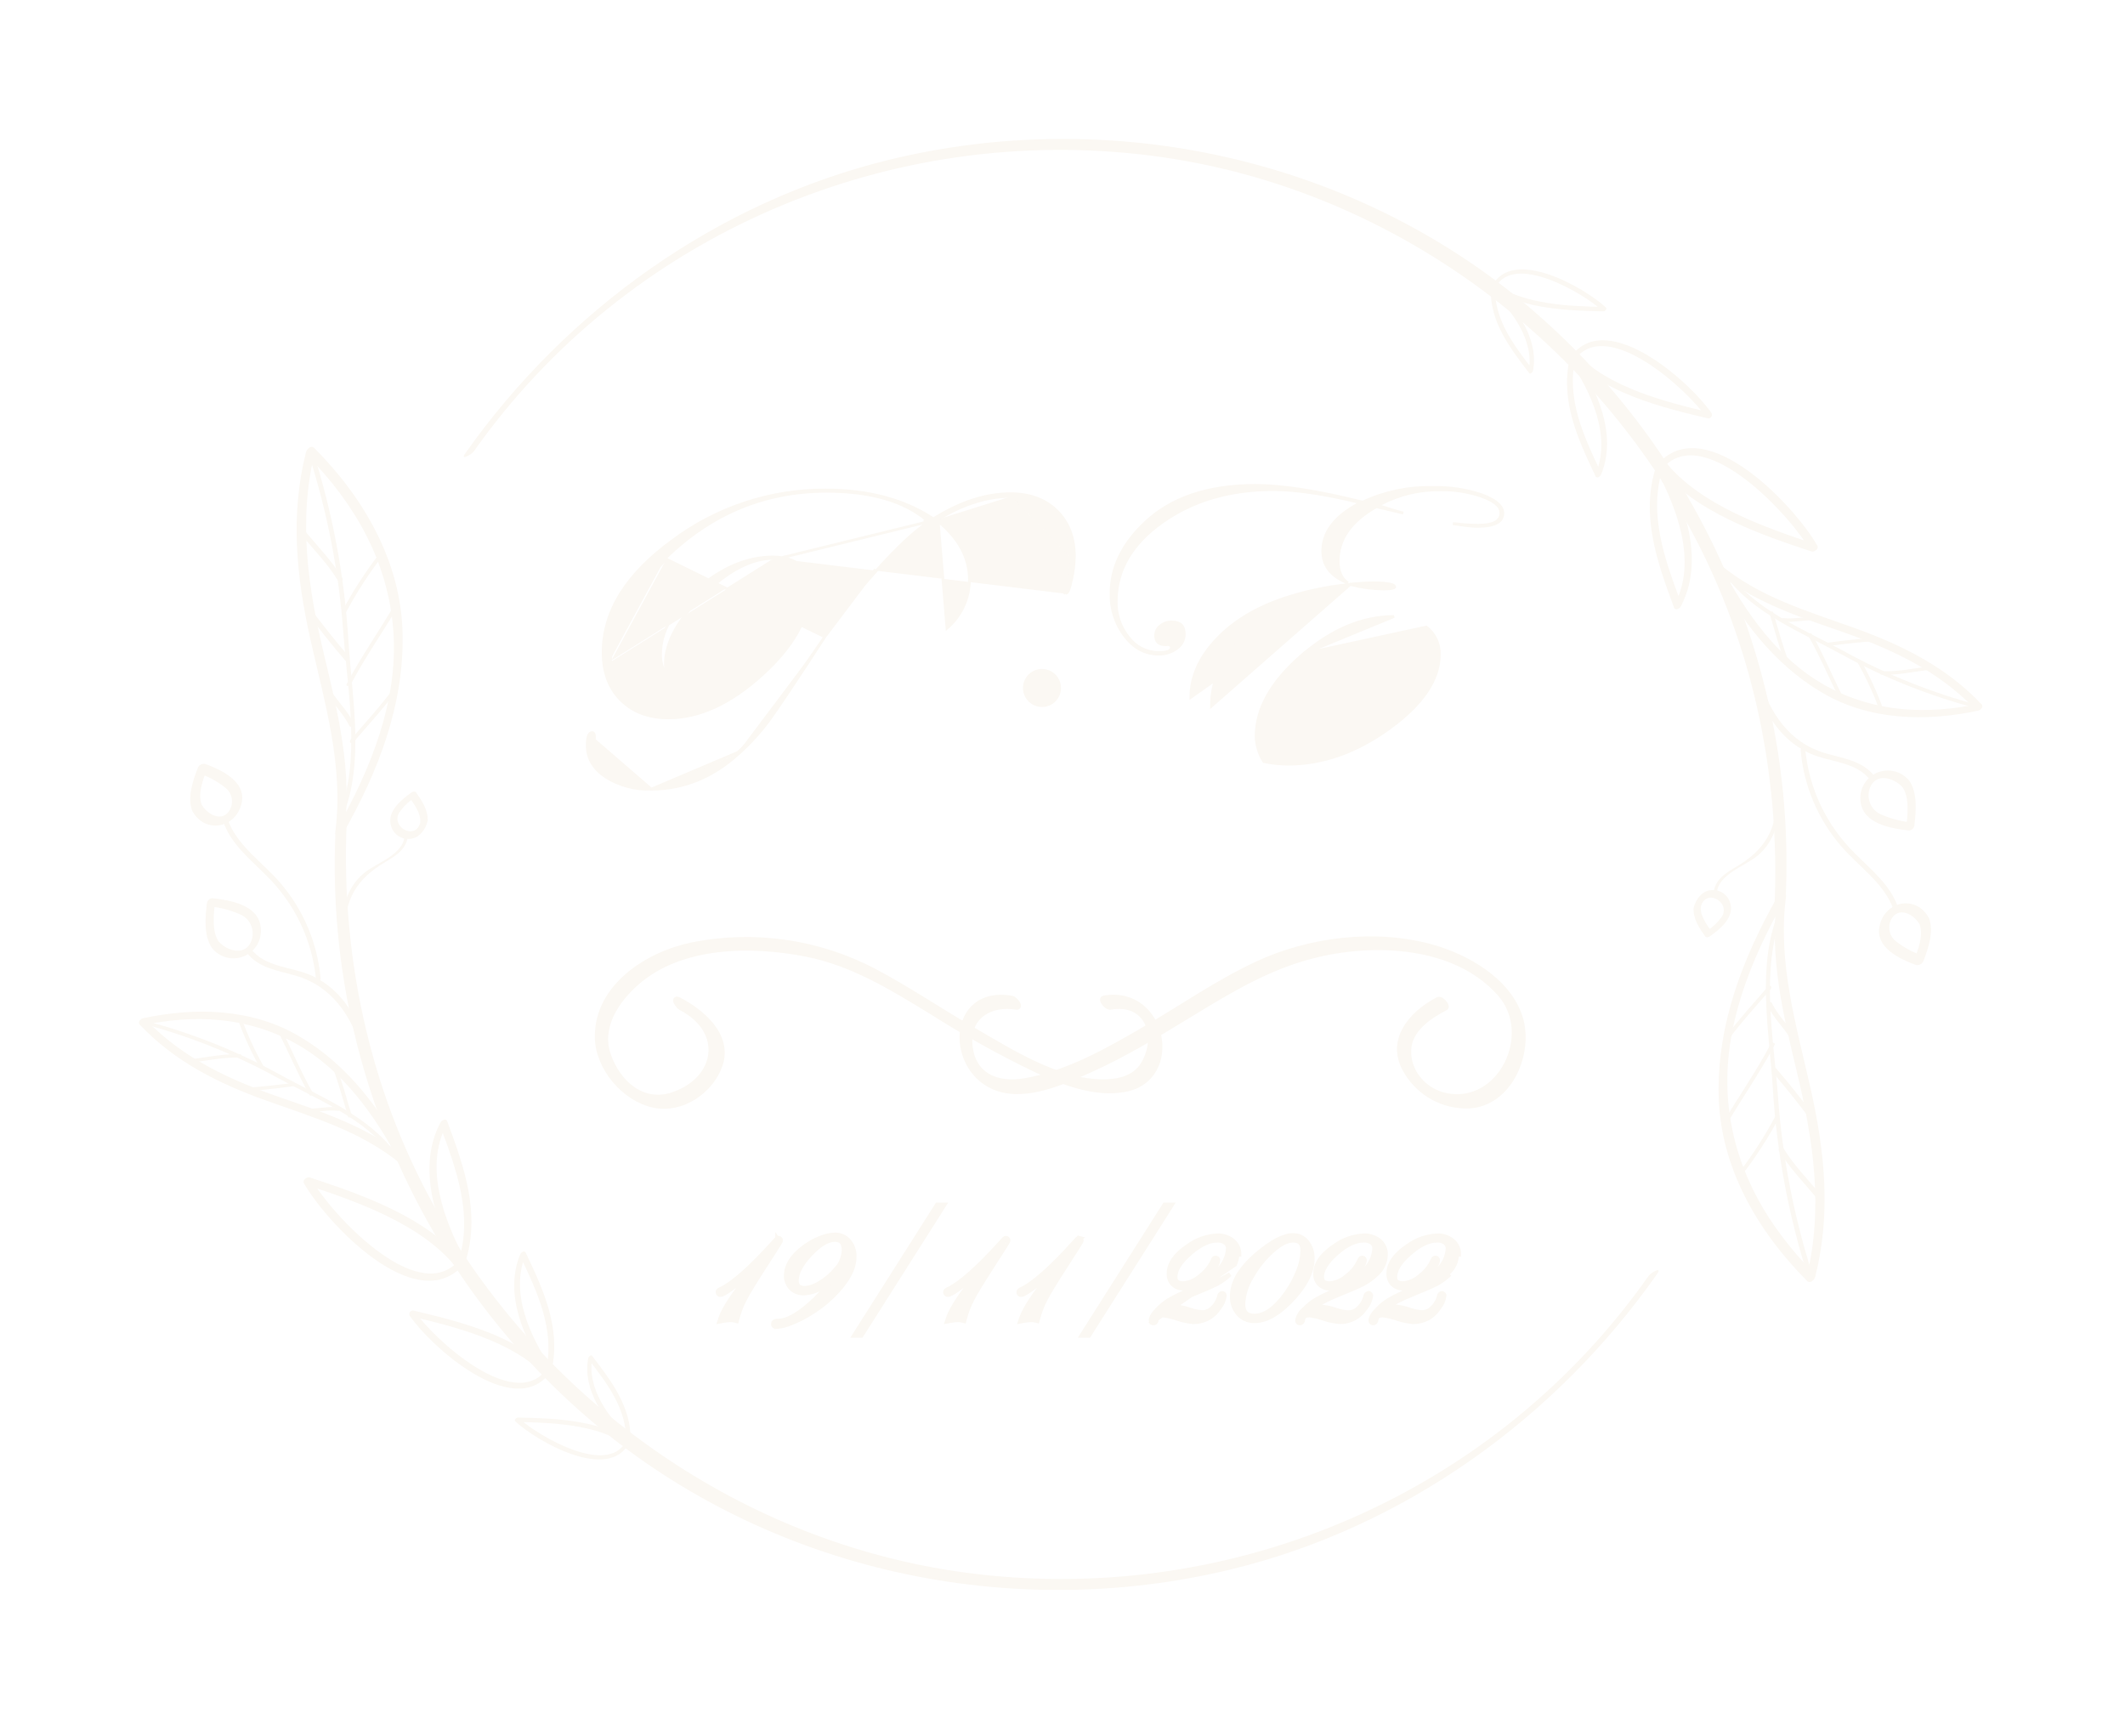 <svg width="153" height="125" viewBox="0 0 153 125" fill="none" xmlns="http://www.w3.org/2000/svg">
<g filter="url(#filter0_d_141_254)">
<path d="M118.698 87.847C107.787 103.397 89.038 111.55 70.225 109.3C54.208 107.385 39.889 97.624 31.794 83.76C26.77 75.168 24.537 65.209 24.958 55.303C24.958 55.113 24.166 55.646 24.152 55.962C23.797 63.996 25.291 72.004 28.518 79.37C31.744 86.736 36.618 93.264 42.764 98.451C55.378 109.074 72.681 112.848 88.644 108.974C101.079 105.956 112.002 98.127 119.318 87.701C119.714 87.143 118.868 87.604 118.698 87.847Z" fill="#FBF8F3"/>
<path d="M29.299 79.411C26.706 77.248 23.574 76.171 20.422 75.085C16.699 73.806 13.221 72.254 10.463 69.362L10.22 69.815C14.025 69 17.799 69.198 21.252 71.102C24.704 73.005 27.071 76.405 28.858 79.796C29 80.076 29.458 79.718 29.332 79.481C27.465 75.928 25.073 72.679 21.567 70.613C18.153 68.592 14.084 68.489 10.299 69.301C10.128 69.337 9.891 69.58 10.056 69.756C12.593 72.433 15.725 73.996 19.155 75.224C22.586 76.452 26.052 77.457 28.891 79.819C29.109 80.003 29.514 79.59 29.299 79.411Z" fill="#FBF8F3"/>
<path d="M10.209 69.678C13.612 70.58 16.893 71.892 19.979 73.586C22.84 75.149 26.309 76.514 28.269 79.207C28.35 79.319 28.548 79.118 28.473 79.004C26.491 76.285 23.004 74.934 20.138 73.349C17.032 71.647 13.728 70.334 10.301 69.441C10.173 69.407 10.039 69.65 10.201 69.692L10.209 69.678Z" fill="#FBF8F3"/>
<path d="M13.908 72.478C15.007 72.333 16.062 72.112 17.182 72.134C17.313 72.134 17.444 71.886 17.282 71.883C16.146 71.858 15.066 72.079 13.947 72.227C13.813 72.246 13.729 72.506 13.908 72.478Z" fill="#FBF8F3"/>
<path d="M18.954 72.712C18.334 71.611 17.808 70.46 17.38 69.27C17.324 69.128 17.101 69.301 17.143 69.427C17.571 70.616 18.099 71.767 18.72 72.868C18.795 73 19.024 72.827 18.954 72.712Z" fill="#FBF8F3"/>
<path d="M17.718 74.557C18.857 74.468 19.99 74.353 21.12 74.192C21.254 74.172 21.338 73.912 21.159 73.943C20.043 74.105 18.896 74.222 17.757 74.306C17.62 74.306 17.539 74.571 17.718 74.557Z" fill="#FBF8F3"/>
<path d="M22.519 74.666C21.667 73.167 21.011 71.573 20.233 70.038C20.163 69.901 19.934 70.074 19.995 70.195C20.774 71.733 21.444 73.326 22.281 74.825C22.357 74.959 22.586 74.783 22.519 74.669V74.666Z" fill="#FBF8F3"/>
<path d="M24.442 75.713C23.688 75.626 22.946 75.816 22.192 75.811C22.061 75.811 21.93 76.062 22.092 76.064C22.843 76.064 23.591 75.88 24.341 75.967C24.473 75.981 24.607 75.732 24.442 75.713Z" fill="#FBF8F3"/>
<path d="M25.304 76.235C24.936 75.012 24.604 73.773 24.149 72.578C24.096 72.439 23.87 72.609 23.914 72.737C24.367 73.932 24.699 75.168 25.067 76.391C25.109 76.534 25.346 76.363 25.304 76.235Z" fill="#FBF8F3"/>
<path d="M24.794 55.814C25.352 51.565 24.372 47.459 23.384 43.35C22.189 38.385 21.43 33.495 22.689 28.453L22.103 28.766C25.542 32.238 27.931 36.403 28.316 41.358C28.707 46.435 26.669 51.426 24.205 55.747C23.965 56.168 24.506 56.347 24.713 55.978C27.225 51.557 29.098 46.767 28.986 41.598C28.875 36.428 26.195 31.828 22.616 28.238C22.393 28.018 22.083 28.345 22.03 28.551C20.886 33.076 21.341 37.542 22.354 42.053C23.387 46.639 24.763 51.161 24.138 55.914C24.076 56.372 24.735 56.16 24.78 55.814H24.794Z" fill="#FBF8F3"/>
<path d="M22.201 28.61C23.55 32.785 24.393 37.107 24.713 41.483C25.02 45.729 26.011 50.695 24.392 54.717C24.302 54.943 24.621 54.926 24.69 54.75C26.265 50.843 25.341 46.228 25.087 42.125C24.803 37.461 23.936 32.85 22.505 28.401C22.446 28.219 22.148 28.44 22.201 28.604V28.61Z" fill="#FBF8F3"/>
<path d="M21.723 34.527C22.639 35.619 23.616 36.61 24.358 37.838C24.461 38.005 24.752 37.782 24.662 37.634C23.906 36.386 22.915 35.376 21.988 34.265C21.871 34.128 21.606 34.388 21.723 34.527Z" fill="#FBF8F3"/>
<path d="M24.928 40.054C25.684 38.635 26.56 37.283 27.546 36.012C27.691 35.814 27.412 35.733 27.289 35.895C26.288 37.194 25.398 38.574 24.626 40.02C24.52 40.238 24.844 40.219 24.928 40.054Z" fill="#FBF8F3"/>
<path d="M22.103 40.107C22.985 41.277 23.892 42.43 24.849 43.541C24.967 43.675 25.232 43.415 25.112 43.261C24.154 42.145 23.247 41.003 22.365 39.831C22.259 39.689 21.994 39.945 22.103 40.093V40.107Z" fill="#FBF8F3"/>
<path d="M25.265 45.257C26.29 43.303 27.56 41.517 28.674 39.624C28.799 39.415 28.526 39.328 28.419 39.51C27.303 41.427 26.008 43.253 24.967 45.226C24.855 45.438 25.182 45.419 25.265 45.257Z" fill="#FBF8F3"/>
<path d="M25.458 48.054C25.037 47.175 24.314 46.505 23.8 45.684C23.697 45.517 23.404 45.74 23.496 45.885C24.006 46.706 24.732 47.379 25.154 48.255C25.24 48.431 25.536 48.21 25.458 48.054Z" fill="#FBF8F3"/>
<path d="M25.441 49.438C26.521 48.179 27.646 46.957 28.634 45.623C28.78 45.427 28.5 45.343 28.378 45.508C27.409 46.815 26.306 48.02 25.246 49.246C25.098 49.419 25.288 49.614 25.441 49.438Z" fill="#FBF8F3"/>
<path d="M15.747 63.78C15.233 63.035 15.381 61.762 15.488 60.911C15.348 61.022 15.208 61.137 15.074 61.251C15.889 61.323 16.685 61.538 17.425 61.888C17.768 62.079 18.023 62.398 18.134 62.775C18.246 63.153 18.204 63.559 18.019 63.906C17.506 64.838 16.28 64.394 15.747 63.78C15.532 63.532 15.049 64.006 15.27 64.257C15.544 64.594 15.921 64.831 16.343 64.933C16.765 65.035 17.209 64.995 17.606 64.82C18.003 64.645 18.332 64.344 18.542 63.964C18.751 63.584 18.831 63.146 18.767 62.717C18.577 61.142 16.584 60.807 15.312 60.659C15.214 60.659 15.119 60.692 15.044 60.755C14.969 60.817 14.918 60.904 14.901 61C14.773 62.024 14.656 63.37 15.27 64.257C15.451 64.537 15.937 64.054 15.747 63.78Z" fill="#FBF8F3"/>
<path d="M17.765 64.576C18.603 65.692 19.998 65.862 21.265 66.228C23.912 66.996 25.257 69.092 26.078 71.612C26.142 71.811 26.474 71.57 26.413 71.386C25.706 69.212 24.637 67.272 22.505 66.261C21.045 65.569 19.094 65.678 18.055 64.285C17.938 64.126 17.645 64.411 17.776 64.564L17.765 64.576Z" fill="#FBF8F3"/>
<path d="M30.787 55.091C30.851 54.351 30.359 53.611 29.949 53.036C29.882 52.944 29.717 52.989 29.645 53.036C28.913 53.556 27.864 54.393 28.143 55.406C28.213 55.709 28.392 55.975 28.645 56.156C28.898 56.336 29.207 56.418 29.517 56.386C30.195 56.35 30.655 55.688 30.792 55.091C30.876 54.733 30.337 54.901 30.273 55.172C29.955 56.548 28.104 55.551 28.754 54.482C29.037 54.072 29.398 53.721 29.818 53.452H29.511C29.837 53.904 30.309 54.583 30.259 55.163C30.226 55.535 30.753 55.367 30.778 55.082L30.787 55.091Z" fill="#FBF8F3"/>
<path d="M29.137 56.151C29.039 57.547 27.133 58.086 26.2 58.859C24.88 59.95 24.562 61.631 24.59 63.258C24.59 63.412 24.83 63.286 24.827 63.163C24.785 60.757 25.701 59.255 27.719 58.072C28.509 57.606 29.304 57.112 29.374 56.118C29.374 55.948 29.148 56.023 29.137 56.151Z" fill="#FBF8F3"/>
<path d="M14.511 53.888C14.231 53.129 14.628 52.084 14.901 51.376L14.343 51.677C15.046 51.918 15.702 52.281 16.28 52.749C16.518 52.96 16.667 53.254 16.698 53.571C16.728 53.888 16.638 54.204 16.445 54.457C15.836 55.197 14.832 54.521 14.508 53.899C14.307 53.511 13.654 54.005 13.832 54.348C14.728 56.068 17.017 55.638 17.402 53.79C17.729 52.252 15.951 51.431 14.792 50.999C14.678 50.97 14.558 50.985 14.455 51.041C14.351 51.096 14.273 51.189 14.234 51.3C13.885 52.202 13.483 53.394 13.829 54.346C13.975 54.745 14.636 54.259 14.505 53.896L14.511 53.888Z" fill="#FBF8F3"/>
<path d="M16.06 55.105C16.593 56.735 18.014 57.857 19.186 59.038C21.231 61.048 22.497 63.718 22.759 66.574C22.778 66.789 23.102 66.616 23.085 66.443C22.861 63.899 21.844 61.489 20.177 59.554C18.898 58.058 17.003 56.844 16.367 54.901C16.308 54.717 16.007 54.937 16.06 55.105Z" fill="#FBF8F3"/>
<path d="M33.494 86.881C34.627 83.383 33.419 80.003 32.193 76.704C32.115 76.492 31.802 76.642 31.73 76.774C29.988 80.025 31.359 84.009 32.992 87.02C33.148 87.299 33.636 86.937 33.497 86.683C31.984 83.891 30.518 80.017 32.154 76.969L31.688 77.039C32.858 80.19 34.083 83.459 32.997 86.825C32.872 87.207 33.396 87.18 33.494 86.881Z" fill="#FBF8F3"/>
<path d="M33.293 86.811C30.756 83.629 26.036 81.993 22.304 80.76C22.1 80.692 21.746 80.952 21.885 81.181C23.465 83.972 29.801 90.747 33.234 87.188C33.514 86.909 33.181 86.591 32.913 86.87C29.921 89.974 23.78 83.319 22.39 80.846L21.969 81.267C25.662 82.484 30.343 84.109 32.855 87.246C33.042 87.481 33.483 87.048 33.293 86.811Z" fill="#FBF8F3"/>
<path d="M39.719 94.624C40.391 91.598 39.13 88.86 37.851 86.174C37.762 85.985 37.514 86.158 37.461 86.283C36.26 89.144 37.74 92.385 39.314 94.786C39.453 95.001 39.83 94.71 39.708 94.526C38.186 92.218 36.69 89.083 37.849 86.325L37.458 86.434C38.703 89.049 39.97 91.738 39.303 94.688C39.239 94.967 39.671 94.841 39.719 94.624Z" fill="#FBF8F3"/>
<path d="M39.551 94.646C37.126 92.134 33.042 91.115 29.751 90.339C29.705 90.336 29.658 90.345 29.616 90.365C29.575 90.385 29.539 90.416 29.513 90.455C29.487 90.494 29.472 90.538 29.469 90.585C29.467 90.631 29.476 90.677 29.497 90.719C31.043 92.952 36.863 98.158 39.504 94.942C39.691 94.716 39.448 94.459 39.255 94.694C36.894 97.566 31.244 92.41 29.837 90.378L29.584 90.758C32.779 91.512 36.855 92.542 39.211 94.987C39.375 95.157 39.713 94.817 39.551 94.646Z" fill="#FBF8F3"/>
<path d="M45.399 99.615C45.432 97.259 44.003 95.391 42.633 93.608C42.546 93.496 42.382 93.666 42.354 93.753C41.913 96.078 43.551 98.266 45.12 99.796C45.24 99.913 45.483 99.67 45.36 99.553C43.85 98.076 42.225 95.955 42.652 93.708L42.373 93.853C43.727 95.603 45.114 97.415 45.084 99.735C45.084 99.927 45.379 99.768 45.382 99.615H45.399Z" fill="#FBF8F3"/>
<path d="M45.27 99.676C43.054 98.208 39.855 98.096 37.287 98.046C37.179 98.046 36.989 98.208 37.106 98.325C38.65 99.754 43.805 102.713 45.296 99.88C45.399 99.681 45.151 99.6 45.058 99.774C43.735 102.286 38.736 99.369 37.349 98.082L37.167 98.361C39.719 98.411 42.892 98.523 45.084 99.975C45.215 100.064 45.421 99.793 45.27 99.695V99.676Z" fill="#FBF8F3"/>
<path d="M34.117 28.49C45.139 12.873 64.084 4.778 82.992 7.22C98.98 9.289 113.205 19.178 121.168 33.109C126.039 41.626 128.202 51.459 127.767 61.229C127.767 61.419 128.56 60.886 128.574 60.57C128.941 52.523 127.454 44.5 124.228 37.119C121.002 29.739 116.123 23.198 109.967 18.003C97.328 7.363 79.98 3.597 63.992 7.508C51.643 10.531 40.793 18.299 33.497 28.638C33.1 29.196 33.946 28.733 34.117 28.49Z" fill="#FBF8F3"/>
<path d="M123.432 37.039C126.025 39.203 129.157 40.28 132.306 41.366C136.032 42.653 139.507 44.205 142.268 47.113L142.508 46.658C138.706 47.473 134.929 47.275 131.477 45.374C128.024 43.473 125.66 40.071 123.873 36.679C123.731 36.4 123.273 36.755 123.399 36.992C125.263 40.531 127.669 43.781 131.164 45.846C134.578 47.867 138.647 47.97 142.432 47.158C142.603 47.122 142.837 46.879 142.675 46.703C140.138 44.026 137.006 42.463 133.573 41.226C130.14 39.99 126.678 38.993 123.84 36.632C123.622 36.448 123.217 36.861 123.432 37.039Z" fill="#FBF8F3"/>
<path d="M142.522 46.781C139.118 45.881 135.837 44.569 132.752 42.873C129.891 41.313 126.422 39.943 124.459 37.252C124.378 37.14 124.18 37.341 124.255 37.455C126.237 40.174 129.724 41.528 132.593 43.111C135.698 44.815 139.002 46.127 142.43 47.018C142.558 47.055 142.692 46.809 142.53 46.767L142.522 46.781Z" fill="#FBF8F3"/>
<path d="M138.837 43.981C137.737 44.127 136.68 44.35 135.563 44.325C135.432 44.325 135.301 44.573 135.463 44.579C136.599 44.601 137.679 44.381 138.798 44.233C138.932 44.216 139.013 43.953 138.837 43.981Z" fill="#FBF8F3"/>
<path d="M133.777 43.755C134.395 44.857 134.921 46.007 135.351 47.194C135.404 47.337 135.63 47.164 135.585 47.038C135.158 45.849 134.631 44.697 134.011 43.596C133.933 43.465 133.707 43.638 133.777 43.755Z" fill="#FBF8F3"/>
<path d="M135.01 41.902C133.874 41.991 132.738 42.106 131.611 42.268C131.474 42.287 131.393 42.547 131.571 42.519C132.688 42.354 133.835 42.24 134.971 42.153C135.108 42.153 135.192 41.891 135.01 41.902Z" fill="#FBF8F3"/>
<path d="M130.212 41.793C131.063 43.289 131.717 44.886 132.498 46.418C132.568 46.555 132.797 46.382 132.735 46.262C131.954 44.727 131.301 43.133 130.449 41.634C130.374 41.503 130.145 41.676 130.212 41.793Z" fill="#FBF8F3"/>
<path d="M128.289 40.746C129.043 40.833 129.785 40.646 130.539 40.649C130.667 40.649 130.801 40.398 130.639 40.398C129.886 40.398 129.14 40.582 128.389 40.495C128.258 40.478 128.124 40.727 128.289 40.746Z" fill="#FBF8F3"/>
<path d="M127.426 40.224C127.795 41.45 128.124 42.686 128.579 43.881C128.632 44.02 128.858 43.85 128.816 43.725C128.361 42.53 128.032 41.291 127.664 40.068C127.619 39.928 127.385 40.096 127.426 40.224Z" fill="#FBF8F3"/>
<path d="M127.948 60.645C127.39 64.894 128.373 69 129.361 73.109C130.555 78.074 131.315 82.965 130.056 88.006L130.639 87.693C127.189 84.21 124.8 80.056 124.415 75.104C124.021 70.024 126.061 65.033 128.526 60.712C128.766 60.291 128.225 60.115 128.015 60.481C125.503 64.905 123.633 69.692 123.742 74.862C123.851 80.031 126.55 84.631 130.114 88.218C130.335 88.441 130.648 88.115 130.698 87.905C131.842 83.372 131.387 78.92 130.374 74.409C129.344 69.823 127.968 65.299 128.593 60.548C128.652 60.09 127.996 60.299 127.948 60.645Z" fill="#FBF8F3"/>
<path d="M130.53 87.855C129.18 83.68 128.336 79.358 128.018 74.981C127.711 70.736 126.717 65.77 128.339 61.748C128.429 61.522 128.11 61.538 128.038 61.714C126.463 65.636 127.39 70.239 127.641 74.342C127.927 79.006 128.795 83.616 130.226 88.064C130.282 88.246 130.583 88.028 130.53 87.863V87.855Z" fill="#FBF8F3"/>
<path d="M131.016 81.923C130.103 80.832 129.126 79.841 128.381 78.613C128.278 78.445 127.987 78.669 128.077 78.817C128.833 80.064 129.824 81.075 130.754 82.186C130.868 82.325 131.136 82.066 131.016 81.923Z" fill="#FBF8F3"/>
<path d="M127.792 76.416C127.033 77.835 126.157 79.188 125.174 80.461C125.029 80.656 125.308 80.74 125.431 80.575C126.431 79.277 127.321 77.897 128.091 76.45C128.2 76.235 127.876 76.251 127.792 76.416Z" fill="#FBF8F3"/>
<path d="M130.625 76.341C129.743 75.171 128.839 74.021 127.881 72.91C127.761 72.774 127.499 73.033 127.619 73.173C128.574 74.289 129.484 75.434 130.363 76.603C130.472 76.746 130.737 76.489 130.625 76.341Z" fill="#FBF8F3"/>
<path d="M127.465 71.202C126.438 73.156 125.171 74.942 124.055 76.835C123.932 77.044 124.202 77.131 124.309 76.949C125.442 75.031 126.723 73.206 127.764 71.235C127.876 71.02 127.549 71.04 127.465 71.202Z" fill="#FBF8F3"/>
<path d="M127.27 68.405C127.694 69.285 128.417 69.957 128.928 70.775C129.034 70.943 129.324 70.719 129.232 70.574C128.722 69.756 127.996 69.081 127.574 68.204C127.491 68.028 127.195 68.252 127.27 68.405Z" fill="#FBF8F3"/>
<path d="M127.29 67.024C126.209 68.28 125.085 69.505 124.096 70.837C123.951 71.035 124.23 71.116 124.353 70.954C125.319 69.647 126.424 68.442 127.482 67.213C127.63 67.043 127.44 66.845 127.29 67.024Z" fill="#FBF8F3"/>
<path d="M136.984 52.676C137.497 53.419 137.349 54.692 137.243 55.543L137.654 55.203C136.84 55.132 136.045 54.917 135.306 54.569C134.962 54.377 134.707 54.058 134.596 53.68C134.485 53.302 134.527 52.896 134.712 52.548C135.225 51.616 136.448 52.06 136.984 52.676C137.199 52.925 137.682 52.45 137.461 52.196C137.187 51.861 136.811 51.624 136.39 51.522C135.968 51.421 135.525 51.46 135.129 51.634C134.732 51.808 134.403 52.108 134.193 52.486C133.982 52.865 133.902 53.303 133.964 53.732C134.153 55.303 136.144 55.638 137.419 55.786C137.517 55.788 137.612 55.755 137.688 55.692C137.763 55.63 137.813 55.542 137.83 55.445C137.958 54.421 138.075 53.076 137.461 52.188C137.28 51.926 136.794 52.392 136.984 52.668V52.676Z" fill="#FBF8F3"/>
<path d="M134.966 51.886C134.128 50.77 132.719 50.597 131.463 50.234C128.819 49.464 127.471 47.367 126.653 44.85C126.589 44.649 126.257 44.889 126.315 45.073C127.024 47.247 128.094 49.19 130.223 50.2C131.683 50.89 133.634 50.781 134.673 52.177C134.79 52.333 135.083 52.048 134.952 51.898L134.966 51.886Z" fill="#FBF8F3"/>
<path d="M121.944 61.368C121.877 62.108 122.371 62.848 122.782 63.423C122.846 63.515 123.013 63.47 123.086 63.423C123.809 62.909 124.867 62.075 124.588 61.059C124.517 60.756 124.339 60.49 124.086 60.309C123.833 60.129 123.523 60.047 123.214 60.079C122.536 60.115 122.076 60.777 121.939 61.374C121.855 61.734 122.394 61.564 122.458 61.293C122.773 59.917 124.627 60.913 123.976 61.985C123.687 62.394 123.321 62.743 122.899 63.013H123.203C122.879 62.56 122.405 61.896 122.458 61.301C122.489 60.93 121.964 61.098 121.939 61.382L121.944 61.368Z" fill="#FBF8F3"/>
<path d="M123.605 60.308C123.703 58.929 125.612 58.373 126.544 57.6C127.862 56.509 128.183 54.831 128.155 53.201C128.155 53.047 127.915 53.173 127.918 53.296C127.96 55.702 127.041 57.204 125.026 58.387C124.233 58.853 123.44 59.347 123.368 60.341C123.368 60.511 123.597 60.433 123.605 60.305V60.308Z" fill="#FBF8F3"/>
<path d="M138.218 62.572C138.497 63.334 138.103 64.375 137.827 65.084L138.385 64.782C137.681 64.54 137.025 64.177 136.445 63.71C136.208 63.498 136.06 63.205 136.03 62.888C136 62.571 136.09 62.255 136.283 62.002C136.889 61.265 137.894 61.938 138.218 62.56C138.421 62.948 139.072 62.454 138.896 62.114C138 60.392 135.711 60.824 135.323 62.672C134.999 64.213 136.777 65.031 137.936 65.463C138.049 65.493 138.17 65.479 138.273 65.423C138.377 65.368 138.456 65.275 138.494 65.165C138.84 64.26 139.245 63.068 138.899 62.119C138.751 61.717 138.089 62.203 138.22 62.566L138.218 62.572Z" fill="#FBF8F3"/>
<path d="M136.668 61.354C136.138 59.724 134.714 58.605 133.545 57.422C131.5 55.411 130.234 52.741 129.972 49.885C129.95 49.673 129.626 49.846 129.646 50.016C129.869 52.561 130.886 54.971 132.554 56.905C133.832 58.401 135.728 59.615 136.361 61.561C136.42 61.742 136.724 61.522 136.668 61.354Z" fill="#FBF8F3"/>
<path d="M119.237 29.578C118.104 33.076 119.312 36.456 120.535 39.755C120.613 39.968 120.928 39.82 121.001 39.686C122.743 36.425 121.372 32.451 119.739 29.447C119.583 29.168 119.094 29.531 119.234 29.785C120.744 32.576 122.21 36.45 120.577 39.499L121.043 39.429C119.873 36.278 118.645 33.009 119.734 29.643C119.859 29.257 119.334 29.285 119.237 29.587V29.578Z" fill="#FBF8F3"/>
<path d="M119.438 29.648C121.975 32.83 126.695 34.469 130.424 35.7C130.631 35.767 130.983 35.507 130.846 35.278C129.263 32.487 122.927 25.71 119.496 29.269C119.217 29.548 119.549 29.866 119.815 29.59C122.81 26.486 128.95 33.154 130.341 35.616L130.762 35.194C127.069 33.975 122.388 32.35 119.876 29.21C119.692 28.978 119.248 29.408 119.441 29.648H119.438Z" fill="#FBF8F3"/>
<path d="M113.012 21.835C112.337 24.861 113.601 27.599 114.88 30.285C114.969 30.474 115.217 30.301 115.27 30.176C116.471 27.315 114.991 24.071 113.417 21.671C113.275 21.459 112.901 21.749 113.023 21.933C114.545 24.239 116.041 27.376 114.882 30.131L115.273 30.022C114.028 27.41 112.761 24.719 113.428 21.771C113.492 21.492 113.06 21.618 113.012 21.835Z" fill="#FBF8F3"/>
<path d="M113.18 21.81C115.603 24.323 119.689 25.344 122.98 26.12C123.026 26.124 123.073 26.115 123.114 26.094C123.156 26.074 123.192 26.043 123.218 26.004C123.243 25.966 123.259 25.921 123.261 25.875C123.264 25.828 123.255 25.782 123.234 25.741C121.685 23.508 115.868 18.302 113.227 21.517C113.04 21.743 113.283 21.997 113.476 21.766C115.837 18.891 121.484 24.049 122.893 26.078L123.147 25.699C119.951 24.948 115.876 23.918 113.52 21.47C113.356 21.302 113.015 21.64 113.18 21.81Z" fill="#FBF8F3"/>
<path d="M107.332 16.845C107.298 19.201 108.728 21.065 110.095 22.849C110.185 22.963 110.349 22.793 110.374 22.704C110.815 20.381 109.177 18.193 107.611 16.663C107.491 16.543 107.248 16.789 107.368 16.906C108.87 18.38 110.486 20.515 110.067 22.748L110.347 22.603C108.996 20.85 107.605 19.039 107.639 16.722C107.639 16.529 107.343 16.686 107.34 16.842L107.332 16.845Z" fill="#FBF8F3"/>
<path d="M107.46 16.78C109.677 18.252 112.873 18.363 115.443 18.413C115.552 18.413 115.742 18.252 115.625 18.134C114.081 16.702 108.926 13.746 107.435 16.58C107.332 16.775 107.58 16.859 107.672 16.686C108.996 14.174 113.995 17.09 115.382 18.377L115.563 18.098C113.009 18.048 109.838 17.936 107.647 16.482C107.516 16.395 107.31 16.663 107.46 16.761V16.78Z" fill="#FBF8F3"/>
<path d="M72.859 67.931C68.393 67.141 68.293 73.117 71.891 74.306C73.97 74.993 76.547 73.817 78.4 72.991C80.996 71.836 83.424 70.334 85.853 68.857C88.602 67.183 91.249 65.594 94.408 64.768C98.841 63.607 104.823 63.83 108.055 67.515C110.628 70.451 108.099 75.696 104.147 74.945C102.539 74.638 101.28 73.215 101.356 71.57C101.42 70.077 102.86 69.103 104.044 68.5C104.155 68.442 103.748 67.919 103.561 68.017C101.626 69.016 99.957 70.993 101.347 73.162C101.8 73.909 102.443 74.524 103.21 74.943C103.977 75.362 104.842 75.571 105.716 75.548C108.68 75.425 110.182 71.738 109.386 69.254C108.549 66.605 105.543 64.922 103.058 64.23C98.997 63.113 94.302 63.691 90.514 65.46C87.723 66.764 85.158 68.553 82.495 70.108C79.832 71.663 76.912 73.329 73.789 73.871C71.76 74.222 69.929 73.474 69.761 71.152C69.61 69.081 71.361 68.118 73.192 68.439C73.421 68.481 73.03 67.967 72.862 67.936L72.859 67.931Z" fill="#FBF8F3" stroke="#FBF8F3" stroke-width="0.5" stroke-linecap="round" stroke-linejoin="round"/>
<path d="M79.916 68.439C82.685 67.947 83.606 70.602 82.367 72.653C81.755 73.672 80.541 73.951 79.441 73.951C76.139 73.951 72.703 71.738 69.951 70.147C67.604 68.788 65.348 67.258 62.95 65.988C58.944 63.872 54.332 63.198 49.887 64.079C46.688 64.724 43.046 67.037 43.077 70.652C43.096 72.838 44.991 75.054 47.093 75.498C49.075 75.917 51.149 74.487 51.78 72.651C52.503 70.54 50.451 68.857 48.824 68.017C48.522 67.864 48.905 68.411 49.041 68.481C52.377 70.203 51.766 73.748 48.483 74.864C46.273 75.621 44.45 74.027 43.738 71.972C43.026 69.918 44.33 67.995 45.781 66.711C49.005 63.858 54.13 63.842 58.091 64.626C61.44 65.293 64.285 67.057 67.151 68.813C69.563 70.341 72.062 71.728 74.635 72.966C76.55 73.848 78.808 74.75 80.951 74.362C85.046 73.639 83.771 67.16 79.489 67.919C79.33 67.947 79.718 68.464 79.908 68.43L79.916 68.439Z" fill="#FBF8F3" stroke="#FBF8F3" stroke-width="0.5" stroke-linecap="round" stroke-linejoin="round"/>
<path d="M56.076 85.124L56.017 85.116L55.968 85.151L56.056 85.273L55.968 85.151L55.968 85.151L55.968 85.151L55.968 85.152L55.968 85.152L55.966 85.153L55.964 85.155L55.954 85.162C55.947 85.168 55.937 85.176 55.924 85.187C55.9 85.208 55.867 85.239 55.83 85.279L55.758 85.353L55.758 85.353L55.755 85.357C54.89 86.316 54.129 87.085 53.473 87.664C52.814 88.245 52.267 88.629 51.83 88.826L51.83 88.826L51.828 88.827C51.801 88.84 51.768 88.858 51.739 88.885C51.708 88.916 51.677 88.964 51.677 89.027C51.677 89.068 51.69 89.132 51.751 89.175C51.798 89.21 51.851 89.211 51.872 89.211C51.939 89.211 52.011 89.182 52.072 89.153C52.141 89.12 52.222 89.073 52.316 89.013C52.504 88.894 52.75 88.718 53.054 88.485L53.054 88.485L53.056 88.484C53.364 88.243 53.664 87.993 53.956 87.734C52.816 89.127 52.115 90.182 51.878 90.892L51.797 91.132L52.047 91.087C52.23 91.053 52.416 91.032 52.603 91.022C52.703 91.025 52.802 91.038 52.899 91.062L53.043 91.099L53.081 90.954C53.208 90.461 53.392 89.984 53.627 89.532C53.874 89.062 54.324 88.323 54.976 87.311C55.384 86.68 55.69 86.203 55.894 85.879C55.996 85.717 56.073 85.593 56.125 85.507C56.151 85.464 56.171 85.429 56.185 85.403C56.192 85.39 56.199 85.377 56.204 85.366C56.207 85.361 56.21 85.353 56.213 85.345C56.213 85.345 56.213 85.344 56.213 85.344C56.215 85.34 56.223 85.318 56.223 85.29V85.28L56.221 85.27C56.217 85.233 56.2 85.199 56.173 85.172C56.147 85.146 56.113 85.129 56.076 85.124Z" fill="#FBF8F3" stroke="#FBF8F3" stroke-width="0.3"/>
<path d="M60.095 84.88L60.095 84.88L60.094 84.88C59.703 84.898 59.319 84.991 58.963 85.155C58.534 85.335 58.131 85.573 57.766 85.861C57.016 86.45 56.606 87.094 56.593 87.794C56.585 87.967 56.612 88.139 56.672 88.301C56.733 88.464 56.825 88.613 56.943 88.739L56.943 88.739L56.948 88.744C57.074 88.866 57.223 88.96 57.386 89.021C57.55 89.082 57.724 89.108 57.898 89.099C58.44 89.07 58.961 88.88 59.395 88.555C59.512 88.476 59.625 88.392 59.734 88.304C59.337 88.861 58.875 89.371 58.355 89.821L58.355 89.821L58.354 89.823C57.388 90.686 56.615 91.085 56.025 91.085H55.95C55.896 91.085 55.831 91.092 55.774 91.124C55.705 91.165 55.666 91.235 55.666 91.313C55.666 91.339 55.669 91.376 55.688 91.413C55.71 91.454 55.744 91.482 55.78 91.497C55.81 91.511 55.84 91.514 55.857 91.515C55.874 91.516 55.892 91.516 55.906 91.516L55.908 91.516V91.517L55.921 91.516C56.304 91.483 56.68 91.385 57.03 91.225C57.501 91.04 57.953 90.809 58.38 90.536C59.245 90.009 60.013 89.337 60.65 88.549L60.65 88.549L60.651 88.548C61.22 87.826 61.52 87.136 61.521 86.482C61.538 86.065 61.4 85.656 61.131 85.336L61.131 85.336L61.13 85.335C61.003 85.186 60.844 85.068 60.665 84.989C60.485 84.911 60.291 84.873 60.095 84.88ZM60.592 85.421C60.69 85.535 60.753 85.722 60.755 86.007C60.736 86.412 60.604 86.802 60.378 87.133L60.154 87.398C59.834 87.776 59.454 88.097 59.028 88.348L59.028 88.348L59.021 88.353C58.699 88.568 58.327 88.696 57.941 88.724C57.719 88.723 57.58 88.67 57.496 88.591C57.413 88.513 57.359 88.385 57.359 88.179C57.359 87.652 57.672 87.027 58.354 86.299C59.037 85.57 59.622 85.243 60.111 85.244H60.112C60.346 85.244 60.496 85.311 60.592 85.421Z" fill="#FBF8F3" stroke="#FBF8F3" stroke-width="0.3"/>
<path d="M61.64 91.92L61.494 92.15H61.767H61.934H62.017L62.061 92.08L67.85 82.956L67.996 82.725H67.724H67.553H67.471L67.427 82.795L61.64 91.92Z" fill="#FBF8F3" stroke="#FBF8F3" stroke-width="0.3"/>
<mask id="path-64-outside-1_141_254" maskUnits="userSpaceOnUse" x="67.207" y="84.27" width="6" height="8" fill="black">
<rect fill="white" x="67.207" y="84.27" width="6" height="8"/>
<path d="M72.312 85.379L72.243 85.454C70.507 87.38 69.183 88.55 68.273 88.963C68.229 88.983 68.207 89.002 68.207 89.027C68.207 89.052 68.223 89.061 68.251 89.061C68.374 89.061 68.737 88.829 69.345 88.366C70.378 87.559 71.32 86.643 72.156 85.633C71.683 86.318 71.174 86.978 70.632 87.609C69.383 89.113 68.639 90.223 68.399 90.939C68.591 90.905 68.785 90.882 68.98 90.872C69.093 90.874 69.205 90.889 69.315 90.917C69.444 90.412 69.632 89.924 69.873 89.463C70.122 88.986 70.573 88.242 71.227 87.23C72.042 85.968 72.449 85.323 72.449 85.29C72.449 85.287 72.449 85.284 72.448 85.282C72.446 85.279 72.445 85.277 72.443 85.275C72.44 85.273 72.438 85.272 72.435 85.271C72.433 85.27 72.43 85.27 72.427 85.27C72.383 85.3 72.345 85.337 72.312 85.379Z"/>
</mask>
<path d="M72.312 85.379L72.243 85.454C70.507 87.38 69.183 88.55 68.273 88.963C68.229 88.983 68.207 89.002 68.207 89.027C68.207 89.052 68.223 89.061 68.251 89.061C68.374 89.061 68.737 88.829 69.345 88.366C70.378 87.559 71.32 86.643 72.156 85.633C71.683 86.318 71.174 86.978 70.632 87.609C69.383 89.113 68.639 90.223 68.399 90.939C68.591 90.905 68.785 90.882 68.98 90.872C69.093 90.874 69.205 90.889 69.315 90.917C69.444 90.412 69.632 89.924 69.873 89.463C70.122 88.986 70.573 88.242 71.227 87.23C72.042 85.968 72.449 85.323 72.449 85.29C72.449 85.287 72.449 85.284 72.448 85.282C72.446 85.279 72.445 85.277 72.443 85.275C72.44 85.273 72.438 85.272 72.435 85.271C72.433 85.27 72.43 85.27 72.427 85.27C72.383 85.3 72.345 85.337 72.312 85.379Z" fill="#FBF8F3"/>
<path d="M72.243 85.454L72.022 85.251L72.02 85.254L72.243 85.454ZM68.273 88.963L68.394 89.238L68.397 89.236L68.273 88.963ZM69.345 88.366L69.527 88.605L69.53 88.602L69.345 88.366ZM72.156 85.633L72.403 85.804L71.925 85.442L72.156 85.633ZM70.632 87.609L70.404 87.414L70.401 87.418L70.632 87.609ZM68.399 90.939L68.115 90.844L67.954 91.325L68.453 91.234L68.399 90.939ZM68.98 90.872L68.985 90.572L68.975 90.572L68.964 90.573L68.98 90.872ZM69.315 90.917L69.241 91.208L69.531 91.281L69.605 90.992L69.315 90.917ZM69.873 89.463L69.607 89.324L69.607 89.324L69.873 89.463ZM71.227 87.23L70.975 87.067L70.975 87.067L71.227 87.23ZM72.449 85.29L72.149 85.287V85.29H72.449ZM72.427 85.27L72.384 84.973L72.314 84.984L72.255 85.024L72.427 85.27ZM72.092 85.175L72.023 85.251L72.463 85.658L72.533 85.583L72.092 85.175ZM72.02 85.254C71.156 86.212 70.4 86.977 69.75 87.551C69.096 88.129 68.564 88.502 68.15 88.69L68.397 89.236C68.893 89.011 69.477 88.593 70.147 88.001C70.82 87.406 71.593 86.623 72.466 85.655L72.02 85.254ZM68.153 88.688C68.119 88.703 68.066 88.729 68.018 88.774C67.963 88.826 67.906 88.912 67.906 89.027H68.507C68.507 89.068 68.497 89.107 68.48 89.142C68.463 89.175 68.443 89.198 68.428 89.212C68.403 89.236 68.383 89.243 68.394 89.238L68.153 88.688ZM67.906 89.027C67.906 89.115 67.942 89.228 68.049 89.301C68.133 89.358 68.219 89.361 68.251 89.361V88.761C68.255 88.761 68.319 88.759 68.387 88.806C68.427 88.832 68.46 88.87 68.482 88.917C68.502 88.961 68.507 89.001 68.507 89.027H67.906ZM68.251 89.361C68.355 89.361 68.453 89.319 68.517 89.288C68.594 89.252 68.681 89.201 68.777 89.14C68.97 89.018 69.221 88.838 69.527 88.604L69.164 88.127C68.862 88.357 68.627 88.525 68.455 88.634C68.369 88.689 68.305 88.725 68.259 88.746C68.202 88.774 68.209 88.761 68.251 88.761V89.361ZM69.53 88.602C70.58 87.782 71.538 86.851 72.387 85.824L71.925 85.442C71.103 86.435 70.176 87.336 69.161 88.129L69.53 88.602ZM71.909 85.463C71.442 86.139 70.94 86.79 70.404 87.414L70.86 87.805C71.409 87.165 71.924 86.497 72.403 85.804L71.909 85.463ZM70.401 87.418C69.155 88.918 68.375 90.068 68.115 90.844L68.683 91.035C68.903 90.378 69.612 89.308 70.863 87.801L70.401 87.418ZM68.453 91.234C68.632 91.202 68.813 91.181 68.995 91.172L68.964 90.573C68.757 90.583 68.55 90.607 68.346 90.644L68.453 91.234ZM68.975 91.172C69.064 91.174 69.154 91.186 69.241 91.208L69.388 90.626C69.256 90.593 69.121 90.575 68.985 90.572L68.975 91.172ZM69.605 90.992C69.729 90.509 69.908 90.043 70.139 89.602L69.607 89.324C69.355 89.806 69.159 90.315 69.024 90.842L69.605 90.992ZM70.139 89.602C70.381 89.138 70.826 88.404 71.479 87.392L70.975 87.067C70.321 88.08 69.863 88.834 69.607 89.324L70.139 89.602ZM71.479 87.392C71.886 86.761 72.193 86.284 72.397 85.959C72.499 85.797 72.577 85.672 72.63 85.584C72.656 85.54 72.678 85.504 72.693 85.475C72.701 85.461 72.709 85.445 72.717 85.429C72.72 85.422 72.726 85.41 72.731 85.395C72.732 85.391 72.749 85.347 72.749 85.29H72.149C72.149 85.257 72.155 85.231 72.157 85.221C72.16 85.209 72.163 85.199 72.165 85.194C72.169 85.184 72.172 85.178 72.172 85.177C72.173 85.175 72.172 85.178 72.167 85.187C72.157 85.205 72.14 85.234 72.116 85.275C72.066 85.357 71.991 85.478 71.89 85.639C71.687 85.961 71.382 86.436 70.975 87.067L71.479 87.392ZM72.749 85.293C72.75 85.247 72.74 85.201 72.721 85.159L72.174 85.404C72.157 85.367 72.149 85.327 72.149 85.287L72.749 85.293ZM72.721 85.159C72.703 85.117 72.675 85.079 72.64 85.049L72.245 85.501C72.215 85.474 72.19 85.441 72.174 85.404L72.721 85.159ZM72.64 85.049C72.605 85.019 72.564 84.996 72.52 84.983L72.35 85.558C72.311 85.547 72.275 85.527 72.245 85.501L72.64 85.049ZM72.52 84.983C72.476 84.97 72.43 84.967 72.384 84.973L72.47 85.567C72.43 85.573 72.389 85.57 72.35 85.558L72.52 84.983ZM72.255 85.024C72.187 85.072 72.126 85.129 72.075 85.195L72.55 85.563C72.564 85.545 72.58 85.529 72.599 85.516L72.255 85.024Z" fill="#FBF8F3" mask="url(#path-64-outside-1_141_254)"/>
<path d="M77.477 85.275L77.477 85.275C77.515 85.236 77.547 85.206 77.571 85.185C77.582 85.174 77.592 85.167 77.599 85.161L77.607 85.154L77.61 85.152L77.611 85.151L77.611 85.151L77.611 85.151L77.611 85.151L77.611 85.151L77.703 85.27L77.611 85.151L77.64 85.129L77.675 85.123C77.702 85.118 77.729 85.119 77.755 85.127L77.477 85.275ZM77.477 85.275L77.475 85.277L77.405 85.353L77.405 85.353L77.404 85.354C76.54 86.315 75.78 87.084 75.124 87.664C74.467 88.245 73.922 88.629 73.485 88.826C73.437 88.847 73.332 88.902 73.332 89.027C73.332 89.027 73.332 89.028 73.332 89.028C73.332 89.032 73.332 89.049 73.334 89.066C73.338 89.087 73.347 89.126 73.381 89.159C73.413 89.192 73.45 89.202 73.47 89.206C73.491 89.21 73.51 89.211 73.524 89.211C73.591 89.211 73.663 89.183 73.726 89.153C73.794 89.12 73.876 89.073 73.969 89.014C74.157 88.894 74.403 88.718 74.709 88.485L74.709 88.485L74.71 88.484C75.016 88.246 75.313 87.998 75.602 87.742C74.469 89.13 73.771 90.183 73.53 90.891L73.448 91.132L73.699 91.087C73.883 91.053 74.07 91.032 74.257 91.022C74.356 91.025 74.455 91.038 74.55 91.062L74.695 91.099L74.733 90.954C74.859 90.461 75.043 89.984 75.279 89.532L75.279 89.532C75.523 89.062 75.971 88.323 76.625 87.311L76.625 87.311C77.033 86.68 77.339 86.203 77.543 85.879C77.645 85.717 77.722 85.593 77.774 85.507C77.8 85.464 77.82 85.429 77.835 85.403C77.841 85.39 77.848 85.377 77.853 85.366C77.856 85.361 77.859 85.353 77.862 85.345L77.862 85.344C77.864 85.341 77.868 85.328 77.871 85.31C77.874 85.286 77.872 85.261 77.865 85.237C77.857 85.211 77.843 85.188 77.823 85.169L77.477 85.275Z" fill="#FBF8F3" stroke="#FBF8F3" stroke-width="0.3"/>
<path d="M83.933 82.725H83.85L83.806 82.795L78.02 91.92L77.874 92.15H78.146H78.317H78.399L78.443 92.08L84.23 82.956L84.376 82.725H84.103H83.933Z" fill="#FBF8F3" stroke="#FBF8F3" stroke-width="0.3"/>
<path d="M85.759 89.233L85.758 89.234C85.089 89.501 84.551 89.776 84.139 90.057C84.23 90.044 84.321 90.038 84.414 90.038L84.42 90.038L84.42 90.039C84.84 90.059 85.254 90.14 85.651 90.278L85.652 90.279C85.95 90.385 86.26 90.449 86.575 90.468C86.851 90.459 87.112 90.342 87.302 90.143L87.306 90.139L87.307 90.139C87.551 89.904 87.72 89.604 87.794 89.273L87.795 89.27L87.795 89.27C87.804 89.236 87.82 89.191 87.856 89.153C87.898 89.111 87.951 89.092 88.002 89.092H88.022L88.042 89.098C88.072 89.106 88.099 89.121 88.121 89.143C88.143 89.165 88.158 89.192 88.166 89.222L88.174 89.251L88.171 89.282C88.127 89.609 87.99 89.917 87.777 90.169C87.586 90.47 87.323 90.719 87.012 90.893C86.697 91.069 86.344 91.163 85.983 91.168L85.972 91.168L85.972 91.167C85.579 91.144 85.189 91.067 84.816 90.939L84.815 90.939C84.466 90.817 84.106 90.731 83.739 90.685C83.575 90.686 83.468 90.719 83.4 90.768C83.337 90.813 83.293 90.884 83.278 90.999C83.272 91.048 83.261 91.103 83.232 91.151C83.199 91.205 83.141 91.25 83.063 91.254C83.039 91.256 83.014 91.253 82.991 91.246L82.991 91.246C82.964 91.237 82.939 91.223 82.918 91.203L82.918 91.203L85.759 89.233ZM85.759 89.233C86.677 88.862 87.299 88.592 87.619 88.426L87.619 88.426L87.621 88.425C87.964 88.24 88.28 88.009 88.561 87.74L85.759 89.233ZM88.086 89.343L88.086 89.343C88.087 89.342 88.087 89.342 88.087 89.342L88.087 89.341C88.087 89.341 88.086 89.342 88.086 89.343ZM88.086 89.343C88.084 89.347 88.08 89.354 88.072 89.362C88.063 89.371 88.051 89.379 88.037 89.385C88.023 89.391 88.011 89.392 88.002 89.392V89.376L88.012 89.324L88.086 89.343ZM82.859 91.058C82.858 91.084 82.862 91.109 82.871 91.133L88.91 87.032C89.016 86.803 89.072 86.555 89.074 86.303L89.224 86.308C89.224 86.307 89.224 86.307 89.224 86.306C89.23 86.117 89.192 85.93 89.114 85.758C89.036 85.586 88.919 85.434 88.773 85.314L88.773 85.314L88.772 85.312C88.454 85.057 88.054 84.927 87.647 84.945L87.646 84.945C86.889 84.981 86.159 85.239 85.547 85.686C84.646 86.281 84.153 86.948 84.151 87.692C84.145 87.833 84.168 87.973 84.218 88.104C84.269 88.236 84.346 88.356 84.445 88.457L84.445 88.457L84.449 88.461C84.553 88.559 84.675 88.635 84.808 88.684C84.942 88.734 85.084 88.756 85.226 88.75L85.226 88.75L85.228 88.75C85.588 88.73 85.938 88.617 86.241 88.421C86.61 88.207 86.938 87.93 87.21 87.603C87.367 87.417 87.489 87.253 87.572 87.113C87.652 86.978 87.709 86.845 87.709 86.725C87.709 86.724 87.709 86.724 87.709 86.724C87.709 86.72 87.709 86.706 87.707 86.691C87.704 86.673 87.697 86.64 87.671 86.608C87.62 86.544 87.545 86.544 87.525 86.544H87.525C87.505 86.544 87.477 86.546 87.448 86.558C87.414 86.572 87.389 86.594 87.371 86.619C87.356 86.641 87.347 86.662 87.344 86.673C87.341 86.68 87.338 86.688 87.337 86.695C87.133 87.156 86.815 87.556 86.411 87.858L86.405 87.862L86.4 87.867C86.068 88.168 85.646 88.351 85.2 88.386C84.976 88.385 84.836 88.338 84.753 88.268C84.674 88.203 84.624 88.099 84.624 87.927C84.624 87.436 84.954 86.872 85.689 86.232C86.421 85.595 87.071 85.297 87.642 85.297V85.298L87.65 85.297C87.856 85.287 88.06 85.346 88.228 85.466C88.29 85.514 88.339 85.577 88.372 85.648C88.406 85.72 88.422 85.798 88.419 85.877C88.384 86.463 88.126 87.014 87.698 87.416L87.698 87.416L87.694 87.421C87.101 88.025 86.398 88.51 85.622 88.851L85.622 88.851L85.619 88.852C84.899 89.19 84.398 89.444 84.118 89.613L84.118 89.613L84.113 89.616C83.829 89.8 83.568 90.017 83.334 90.262C83.19 90.407 83.074 90.546 82.993 90.676C82.915 90.802 82.86 90.933 82.859 91.058Z" fill="#FBF8F3" stroke="#FBF8F3" stroke-width="0.3"/>
<path d="M94.114 85.405L94.114 85.405L94.113 85.403C93.99 85.248 93.833 85.124 93.654 85.04C93.475 84.957 93.28 84.916 93.083 84.922C92.744 84.923 92.362 85.041 91.943 85.261C91.521 85.482 91.052 85.811 90.535 86.244L90.535 86.244C89.339 87.252 88.707 88.271 88.704 89.3C88.685 89.77 88.846 90.23 89.153 90.585L89.153 90.585L89.154 90.586C89.301 90.753 89.482 90.885 89.686 90.973L89.719 90.896L89.686 90.973C89.889 91.061 90.109 91.104 90.33 91.098C91.248 91.097 92.215 90.49 93.231 89.35L93.231 89.35C94.063 88.406 94.5 87.497 94.502 86.624C94.519 86.185 94.382 85.754 94.114 85.405ZM89.704 90.516C89.581 90.386 89.507 90.178 89.506 89.863C89.546 89.171 89.76 88.5 90.128 87.912L90.128 87.912L90.132 87.906C90.514 87.221 91.007 86.603 91.589 86.077C92.189 85.539 92.689 85.297 93.096 85.297C93.35 85.297 93.514 85.364 93.616 85.471C93.719 85.579 93.784 85.755 93.784 86.027C93.769 86.536 93.66 87.037 93.463 87.507L93.463 87.507L93.462 87.51C93.236 88.086 92.937 88.631 92.573 89.132L92.573 89.132C91.787 90.222 91.033 90.722 90.316 90.722C90.02 90.722 89.826 90.645 89.704 90.516Z" fill="#FBF8F3" stroke="#FBF8F3" stroke-width="0.3"/>
<mask id="path-70-outside-2_141_254" maskUnits="userSpaceOnUse" x="92.551" y="84.093" width="8" height="8" fill="black">
<rect fill="white" x="92.551" y="84.093" width="8" height="8"/>
<path d="M98.467 89.318C98.385 89.676 98.201 90.003 97.936 90.258C97.713 90.49 97.407 90.624 97.085 90.629C96.755 90.609 96.428 90.543 96.117 90.431C95.732 90.298 95.331 90.22 94.925 90.2C94.542 90.2 94.171 90.333 93.875 90.576C94.309 90.05 95.101 89.556 96.251 89.094C97.17 88.722 97.786 88.455 98.098 88.293C98.43 88.112 98.735 87.889 99.008 87.629C99.198 87.463 99.351 87.26 99.457 87.031C99.563 86.803 99.619 86.555 99.623 86.303C99.627 86.137 99.594 85.972 99.525 85.82C99.456 85.669 99.354 85.535 99.226 85.429C98.936 85.197 98.571 85.078 98.199 85.094C97.471 85.13 96.769 85.379 96.181 85.809C95.293 86.395 94.849 87.024 94.849 87.696C94.844 87.817 94.863 87.937 94.906 88.05C94.95 88.163 95.016 88.266 95.101 88.352C95.189 88.436 95.294 88.501 95.409 88.544C95.523 88.586 95.645 88.606 95.768 88.6C96.103 88.581 96.428 88.475 96.711 88.293C97.067 88.088 97.384 87.822 97.646 87.506C97.956 87.14 98.11 86.881 98.11 86.725C98.11 86.72 98.109 86.716 98.108 86.712C98.107 86.708 98.105 86.705 98.102 86.702C98.099 86.699 98.095 86.697 98.091 86.695C98.087 86.694 98.083 86.693 98.079 86.694C98.057 86.694 98.04 86.71 98.029 86.747C97.817 87.236 97.48 87.66 97.052 87.978C96.695 88.303 96.239 88.5 95.757 88.536C95.271 88.536 95.028 88.332 95.028 87.927C95.028 87.369 95.395 86.766 96.131 86.119C96.866 85.471 97.549 85.147 98.182 85.147C98.424 85.135 98.663 85.205 98.86 85.346C98.941 85.41 99.006 85.492 99.049 85.585C99.092 85.679 99.112 85.781 99.109 85.884C99.073 86.51 98.798 87.097 98.341 87.526C97.734 88.143 97.015 88.64 96.223 88.988C95.504 89.325 95.008 89.576 94.735 89.742C94.46 89.92 94.207 90.13 93.981 90.367C93.761 90.542 93.609 90.787 93.551 91.062C93.55 91.068 93.551 91.074 93.553 91.079C93.554 91.085 93.557 91.09 93.561 91.094C93.566 91.098 93.571 91.101 93.576 91.103C93.582 91.105 93.588 91.105 93.593 91.104C93.638 91.104 93.663 91.062 93.669 90.981C93.71 90.683 93.917 90.535 94.288 90.535C94.669 90.582 95.043 90.671 95.405 90.797C95.765 90.921 96.141 90.995 96.521 91.017C96.857 91.014 97.186 90.926 97.478 90.762C97.771 90.598 98.018 90.364 98.196 90.08C98.396 89.849 98.524 89.564 98.565 89.262C98.563 89.257 98.56 89.252 98.556 89.249C98.552 89.246 98.547 89.243 98.542 89.242C98.498 89.253 98.484 89.273 98.467 89.318Z"/>
</mask>
<path d="M98.467 89.318C98.385 89.676 98.201 90.003 97.936 90.258C97.713 90.49 97.407 90.624 97.085 90.629C96.755 90.609 96.428 90.543 96.117 90.431C95.732 90.298 95.331 90.22 94.925 90.2C94.542 90.2 94.171 90.333 93.875 90.576C94.309 90.05 95.101 89.556 96.251 89.094C97.17 88.722 97.786 88.455 98.098 88.293C98.43 88.112 98.735 87.889 99.008 87.629C99.198 87.463 99.351 87.26 99.457 87.031C99.563 86.803 99.619 86.555 99.623 86.303C99.627 86.137 99.594 85.972 99.525 85.82C99.456 85.669 99.354 85.535 99.226 85.429C98.936 85.197 98.571 85.078 98.199 85.094C97.471 85.13 96.769 85.379 96.181 85.809C95.293 86.395 94.849 87.024 94.849 87.696C94.844 87.817 94.863 87.937 94.906 88.05C94.95 88.163 95.016 88.266 95.101 88.352C95.189 88.436 95.294 88.501 95.409 88.544C95.523 88.586 95.645 88.606 95.768 88.6C96.103 88.581 96.428 88.475 96.711 88.293C97.067 88.088 97.384 87.822 97.646 87.506C97.956 87.14 98.11 86.881 98.11 86.725C98.11 86.72 98.109 86.716 98.108 86.712C98.107 86.708 98.105 86.705 98.102 86.702C98.099 86.699 98.095 86.697 98.091 86.695C98.087 86.694 98.083 86.693 98.079 86.694C98.057 86.694 98.04 86.71 98.029 86.747C97.817 87.236 97.48 87.66 97.052 87.978C96.695 88.303 96.239 88.5 95.757 88.536C95.271 88.536 95.028 88.332 95.028 87.927C95.028 87.369 95.395 86.766 96.131 86.119C96.866 85.471 97.549 85.147 98.182 85.147C98.424 85.135 98.663 85.205 98.86 85.346C98.941 85.41 99.006 85.492 99.049 85.585C99.092 85.679 99.112 85.781 99.109 85.884C99.073 86.51 98.798 87.097 98.341 87.526C97.734 88.143 97.015 88.64 96.223 88.988C95.504 89.325 95.008 89.576 94.735 89.742C94.46 89.92 94.207 90.13 93.981 90.367C93.761 90.542 93.609 90.787 93.551 91.062C93.55 91.068 93.551 91.074 93.553 91.079C93.554 91.085 93.557 91.09 93.561 91.094C93.566 91.098 93.571 91.101 93.576 91.103C93.582 91.105 93.588 91.105 93.593 91.104C93.638 91.104 93.663 91.062 93.669 90.981C93.71 90.683 93.917 90.535 94.288 90.535C94.669 90.582 95.043 90.671 95.405 90.797C95.765 90.921 96.141 90.995 96.521 91.017C96.857 91.014 97.186 90.926 97.478 90.762C97.771 90.598 98.018 90.364 98.196 90.08C98.396 89.849 98.524 89.564 98.565 89.262C98.563 89.257 98.56 89.252 98.556 89.249C98.552 89.246 98.547 89.243 98.542 89.242C98.498 89.253 98.484 89.273 98.467 89.318Z" fill="#FBF8F3"/>
<path d="M98.467 89.318L98.186 89.212L98.179 89.231L98.174 89.251L98.467 89.318ZM97.936 90.258L97.728 90.042L97.721 90.05L97.936 90.258ZM97.085 90.629L97.067 90.929L97.079 90.93L97.091 90.929L97.085 90.629ZM96.117 90.431L96.218 90.149L96.215 90.148L96.117 90.431ZM94.925 90.2L94.94 89.9L94.932 89.9L94.924 89.9L94.925 90.2ZM93.875 90.576L93.644 90.386L94.066 90.808L93.875 90.576ZM96.251 89.094L96.362 89.373L96.363 89.372L96.251 89.094ZM98.098 88.293L98.236 88.56L98.242 88.556L98.098 88.293ZM99.008 87.629L98.811 87.402L98.801 87.412L99.008 87.629ZM99.623 86.303L99.323 86.295L99.323 86.299L99.623 86.303ZM99.226 85.429L99.418 85.198L99.413 85.195L99.226 85.429ZM98.199 85.094L98.186 84.795L98.184 84.795L98.199 85.094ZM96.181 85.809L96.346 86.059L96.352 86.055L96.358 86.051L96.181 85.809ZM94.849 87.696L95.149 87.71V87.696H94.849ZM95.101 88.352L94.887 88.562L94.894 88.57L95.101 88.352ZM95.768 88.6L95.781 88.9L95.785 88.9L95.768 88.6ZM96.711 88.293L96.561 88.033L96.555 88.037L96.549 88.041L96.711 88.293ZM97.646 87.506L97.417 87.312L97.416 87.314L97.646 87.506ZM98.11 86.725L97.811 86.693L97.81 86.709V86.725H98.11ZM98.079 86.694V86.994H98.095L98.111 86.992L98.079 86.694ZM98.029 86.747L98.304 86.866L98.311 86.851L98.315 86.835L98.029 86.747ZM97.052 87.978L96.873 87.737L96.861 87.746L96.85 87.756L97.052 87.978ZM95.757 88.536V88.836H95.768L95.779 88.835L95.757 88.536ZM98.182 85.147V85.447H98.19L98.198 85.447L98.182 85.147ZM98.86 85.346L99.047 85.111L99.041 85.106L99.035 85.102L98.86 85.346ZM99.109 85.884L99.408 85.901L99.409 85.895L99.109 85.884ZM98.341 87.526L98.136 87.307L98.127 87.315L98.341 87.526ZM96.223 88.988L96.102 88.713L96.095 88.717L96.223 88.988ZM94.735 89.742L94.579 89.485L94.572 89.49L94.735 89.742ZM93.981 90.367L94.168 90.602L94.184 90.589L94.198 90.574L93.981 90.367ZM93.551 91.062L93.258 91L93.256 91.012L93.551 91.062ZM93.593 91.104V90.804H93.568L93.543 90.808L93.593 91.104ZM93.669 90.981L93.372 90.939L93.37 90.95L93.369 90.961L93.669 90.981ZM94.288 90.535L94.326 90.237L94.307 90.235H94.288V90.535ZM95.405 90.797L95.306 91.08L95.307 91.081L95.405 90.797ZM96.521 91.017L96.504 91.317L96.514 91.318L96.525 91.317L96.521 91.017ZM98.196 90.08L97.969 89.883L97.954 89.901L97.942 89.92L98.196 90.08ZM98.565 89.262L98.862 89.302L98.872 89.229L98.847 89.159L98.565 89.262ZM98.542 89.242L98.606 88.949L98.537 88.934L98.469 88.951L98.542 89.242ZM98.174 89.251C98.106 89.552 97.95 89.828 97.728 90.043L98.145 90.474C98.451 90.178 98.665 89.799 98.759 89.384L98.174 89.251ZM97.721 90.05C97.552 90.225 97.322 90.325 97.08 90.329L97.091 90.929C97.492 90.922 97.874 90.755 98.153 90.466L97.721 90.05ZM97.103 90.33C96.801 90.312 96.503 90.251 96.218 90.149L96.016 90.714C96.354 90.835 96.708 90.907 97.067 90.929L97.103 90.33ZM96.215 90.148C95.804 90.005 95.374 89.922 94.94 89.9L94.91 90.499C95.288 90.518 95.661 90.591 96.018 90.715L96.215 90.148ZM94.924 89.9C94.472 89.9 94.034 90.058 93.685 90.345L94.066 90.808C94.308 90.609 94.612 90.5 94.925 90.5L94.924 89.9ZM94.107 90.767C94.492 90.299 95.227 89.829 96.362 89.373L96.139 88.816C94.975 89.283 94.126 89.8 93.644 90.386L94.107 90.767ZM96.363 89.372C97.281 89.001 97.909 88.729 98.236 88.56L97.96 88.027C97.662 88.181 97.059 88.443 96.138 88.816L96.363 89.372ZM98.242 88.556C98.596 88.363 98.924 88.124 99.215 87.846L98.801 87.412C98.547 87.654 98.263 87.862 97.955 88.03L98.242 88.556ZM99.205 87.855C99.427 87.662 99.606 87.424 99.729 87.157L99.185 86.905C99.097 87.096 98.969 87.265 98.811 87.403L99.205 87.855ZM99.729 87.157C99.853 86.891 99.919 86.601 99.922 86.307L99.323 86.299C99.32 86.509 99.273 86.715 99.185 86.905L99.729 87.157ZM99.922 86.311C99.928 86.099 99.885 85.889 99.798 85.697L99.252 85.945C99.302 86.054 99.326 86.174 99.323 86.295L99.922 86.311ZM99.798 85.697C99.711 85.504 99.581 85.334 99.418 85.198L99.035 85.66C99.128 85.737 99.202 85.835 99.252 85.945L99.798 85.697ZM99.413 85.195C99.066 84.918 98.63 84.775 98.186 84.795L98.212 85.394C98.511 85.381 98.805 85.477 99.039 85.664L99.413 85.195ZM98.184 84.795C97.397 84.833 96.639 85.102 96.004 85.567L96.358 86.051C96.899 85.655 97.544 85.427 98.214 85.394L98.184 84.795ZM96.016 85.559C95.095 86.167 94.549 86.875 94.549 87.696H95.149C95.149 87.174 95.492 86.624 96.346 86.059L96.016 85.559ZM94.55 87.682C94.542 87.844 94.568 88.006 94.626 88.157L95.187 87.943C95.158 87.868 95.145 87.789 95.149 87.71L94.55 87.682ZM94.626 88.157C94.684 88.309 94.773 88.447 94.887 88.562L95.314 88.141C95.258 88.085 95.215 88.017 95.187 87.943L94.626 88.157ZM94.894 88.57C95.013 88.681 95.152 88.768 95.304 88.825L95.514 88.263C95.437 88.234 95.366 88.19 95.307 88.134L94.894 88.57ZM95.304 88.825C95.457 88.882 95.619 88.907 95.781 88.9L95.754 88.3C95.672 88.304 95.591 88.291 95.514 88.263L95.304 88.825ZM95.785 88.9C96.172 88.877 96.547 88.755 96.873 88.546L96.549 88.041C96.309 88.195 96.034 88.284 95.75 88.301L95.785 88.9ZM96.861 88.553C97.248 88.33 97.591 88.041 97.877 87.698L97.416 87.314C97.176 87.603 96.886 87.846 96.561 88.033L96.861 88.553ZM97.875 87.7C98.035 87.511 98.163 87.34 98.252 87.19C98.336 87.049 98.41 86.887 98.41 86.725H97.81C97.81 86.719 97.807 86.764 97.736 86.884C97.671 86.994 97.567 87.136 97.417 87.312L97.875 87.7ZM98.408 86.756C98.413 86.708 98.407 86.658 98.391 86.612L97.825 86.812C97.812 86.774 97.807 86.733 97.811 86.693L98.408 86.756ZM98.391 86.612C98.375 86.566 98.348 86.524 98.314 86.49L97.889 86.914C97.861 86.885 97.839 86.851 97.825 86.812L98.391 86.612ZM98.314 86.49C98.279 86.455 98.238 86.429 98.191 86.412L97.991 86.978C97.953 86.964 97.918 86.942 97.889 86.914L98.314 86.49ZM98.191 86.412C98.145 86.396 98.096 86.39 98.047 86.395L98.111 86.992C98.07 86.996 98.029 86.992 97.991 86.978L98.191 86.412ZM98.079 86.394C97.982 86.394 97.895 86.434 97.833 86.499C97.78 86.555 97.755 86.617 97.742 86.659L98.315 86.835C98.314 86.84 98.303 86.876 98.266 86.914C98.221 86.962 98.153 86.994 98.079 86.994V86.394ZM97.753 86.627C97.562 87.068 97.259 87.451 96.873 87.737L97.231 88.219C97.701 87.87 98.071 87.403 98.304 86.866L97.753 86.627ZM96.85 87.756C96.542 88.036 96.149 88.206 95.734 88.237L95.779 88.835C96.328 88.794 96.847 88.57 97.254 88.2L96.85 87.756ZM95.757 88.236C95.548 88.236 95.448 88.191 95.403 88.153C95.368 88.124 95.328 88.068 95.328 87.927H94.728C94.728 88.192 94.81 88.44 95.018 88.614C95.215 88.779 95.479 88.836 95.757 88.836V88.236ZM95.328 87.927C95.328 87.502 95.612 86.975 96.329 86.344L95.932 85.894C95.178 86.558 94.728 87.237 94.728 87.927H95.328ZM96.329 86.344C97.038 85.719 97.653 85.447 98.182 85.447V84.847C97.445 84.847 96.693 85.223 95.932 85.894L96.329 86.344ZM98.198 85.447C98.372 85.438 98.544 85.488 98.686 85.59L99.035 85.102C98.782 84.921 98.476 84.832 98.167 84.848L98.198 85.447ZM98.674 85.58C98.718 85.615 98.753 85.66 98.776 85.711L99.321 85.46C99.258 85.324 99.165 85.204 99.047 85.111L98.674 85.58ZM98.776 85.711C98.8 85.762 98.811 85.818 98.809 85.874L99.409 85.895C99.414 85.745 99.384 85.596 99.321 85.46L98.776 85.711ZM98.809 85.867C98.778 86.415 98.537 86.931 98.136 87.307L98.546 87.744C99.059 87.263 99.368 86.604 99.408 85.901L98.809 85.867ZM98.127 87.315C97.547 87.906 96.86 88.38 96.102 88.714L96.343 89.263C97.171 88.899 97.922 88.381 98.555 87.736L98.127 87.315ZM96.095 88.717C95.377 89.053 94.868 89.31 94.58 89.485L94.89 89.999C95.149 89.842 95.631 89.597 96.35 89.26L96.095 88.717ZM94.572 89.49C94.277 89.681 94.006 89.906 93.764 90.16L94.198 90.574C94.408 90.354 94.643 90.159 94.898 89.994L94.572 89.49ZM93.795 90.132C93.52 90.35 93.33 90.657 93.258 91L93.845 91.124C93.888 90.918 94.003 90.733 94.168 90.602L93.795 90.132ZM93.256 91.012C93.247 91.065 93.251 91.119 93.267 91.17L93.838 90.988C93.851 91.028 93.854 91.071 93.847 91.113L93.256 91.012ZM93.267 91.17C93.283 91.222 93.311 91.268 93.349 91.306L93.774 90.882C93.803 90.912 93.826 90.948 93.838 90.988L93.267 91.17ZM93.349 91.306C93.387 91.344 93.434 91.372 93.485 91.389L93.667 90.817C93.707 90.83 93.744 90.852 93.774 90.882L93.349 91.306ZM93.485 91.389C93.536 91.405 93.591 91.409 93.644 91.4L93.543 90.808C93.585 90.801 93.627 90.804 93.667 90.817L93.485 91.389ZM93.593 91.404C93.731 91.404 93.841 91.329 93.902 91.229C93.951 91.148 93.964 91.061 93.968 91.002L93.369 90.961C93.368 90.982 93.365 90.956 93.389 90.917C93.404 90.893 93.429 90.863 93.47 90.838C93.512 90.814 93.556 90.804 93.593 90.804V91.404ZM93.966 91.023C93.978 90.939 94.005 90.907 94.03 90.889C94.064 90.865 94.138 90.835 94.288 90.835V90.235C94.068 90.235 93.853 90.278 93.68 90.402C93.498 90.533 93.402 90.725 93.372 90.939L93.966 91.023ZM94.251 90.832C94.61 90.877 94.964 90.961 95.306 91.08L95.504 90.514C95.122 90.38 94.727 90.287 94.326 90.237L94.251 90.832ZM95.307 91.081C95.694 91.213 96.096 91.293 96.504 91.317L96.539 90.718C96.186 90.697 95.837 90.628 95.502 90.513L95.307 91.081ZM96.525 91.317C96.91 91.313 97.288 91.212 97.625 91.024L97.332 90.5C97.083 90.64 96.803 90.714 96.518 90.718L96.525 91.317ZM97.625 91.024C97.961 90.835 98.245 90.566 98.45 90.239L97.942 89.92C97.79 90.162 97.581 90.361 97.332 90.5L97.625 91.024ZM98.423 90.276C98.661 90.001 98.814 89.662 98.862 89.302L98.267 89.222C98.234 89.467 98.131 89.697 97.969 89.883L98.423 90.276ZM98.847 89.159C98.828 89.107 98.795 89.06 98.754 89.023L98.358 89.475C98.324 89.445 98.298 89.407 98.282 89.364L98.847 89.159ZM98.754 89.023C98.711 88.987 98.661 88.961 98.606 88.949L98.478 89.535C98.434 89.526 98.393 89.505 98.358 89.475L98.754 89.023ZM98.469 88.951C98.413 88.965 98.339 88.994 98.276 89.062C98.221 89.12 98.196 89.185 98.186 89.212L98.748 89.423C98.754 89.405 98.745 89.438 98.713 89.473C98.671 89.517 98.627 89.53 98.615 89.533L98.469 88.951Z" fill="#FBF8F3" mask="url(#path-70-outside-2_141_254)"/>
<path d="M101.58 89.233L101.579 89.234C100.909 89.502 100.374 89.778 99.968 90.058C100.055 90.045 100.142 90.039 100.231 90.038L100.238 90.038L100.238 90.039C100.659 90.06 101.074 90.141 101.472 90.278L101.473 90.279C101.771 90.385 102.081 90.449 102.396 90.468C102.672 90.458 102.932 90.341 103.124 90.143L103.128 90.139L103.128 90.139C103.372 89.904 103.541 89.604 103.616 89.273L103.616 89.27L103.616 89.27C103.625 89.236 103.641 89.192 103.675 89.155C103.714 89.113 103.766 89.092 103.821 89.092H103.832L103.844 89.094C103.877 89.099 103.908 89.114 103.933 89.136L103.933 89.136C103.958 89.158 103.977 89.187 103.987 89.219L103.996 89.25L103.992 89.282C103.948 89.609 103.811 89.917 103.598 90.169C103.407 90.47 103.144 90.719 102.833 90.893C102.518 91.069 102.165 91.163 101.804 91.168L101.794 91.168L101.794 91.167C101.4 91.144 101.011 91.067 100.637 90.939L100.636 90.939C100.288 90.817 99.927 90.731 99.56 90.685C99.396 90.686 99.289 90.719 99.222 90.768C99.158 90.813 99.114 90.884 99.099 90.999C99.092 91.057 99.075 91.112 99.045 91.157C99.016 91.199 98.959 91.254 98.874 91.254C98.839 91.254 98.784 91.246 98.737 91.202C98.689 91.156 98.68 91.099 98.68 91.062C98.68 90.936 98.735 90.803 98.814 90.676C98.895 90.546 99.011 90.407 99.155 90.263C99.387 90.016 99.65 89.799 99.935 89.616L99.938 89.614L99.938 89.614C100.217 89.444 100.72 89.19 101.437 88.853L101.441 88.851L101.441 88.851C102.216 88.509 102.92 88.024 103.516 87.42L103.519 87.416L103.519 87.416C103.947 87.014 104.205 86.463 104.24 85.877C104.243 85.798 104.227 85.72 104.193 85.648C104.16 85.577 104.111 85.514 104.049 85.466C103.881 85.346 103.677 85.287 103.471 85.297L103.463 85.298V85.297C102.892 85.297 102.242 85.595 101.51 86.232C100.775 86.872 100.445 87.436 100.445 87.927C100.445 88.099 100.495 88.203 100.573 88.269C100.656 88.338 100.796 88.385 101.018 88.386C101.465 88.351 101.888 88.168 102.221 87.867L102.226 87.862L102.232 87.858C102.636 87.556 102.955 87.156 103.158 86.695C103.16 86.688 103.162 86.68 103.165 86.673C103.168 86.662 103.177 86.641 103.192 86.619C103.21 86.594 103.236 86.572 103.269 86.558C103.298 86.546 103.326 86.544 103.346 86.544H103.346C103.366 86.544 103.441 86.544 103.492 86.608C103.518 86.64 103.525 86.673 103.528 86.691C103.53 86.706 103.53 86.72 103.53 86.724C103.53 86.724 103.53 86.724 103.53 86.725C103.53 86.845 103.472 86.979 103.392 87.114C103.309 87.253 103.187 87.417 103.031 87.602C102.758 87.929 102.43 88.206 102.062 88.421C101.759 88.617 101.409 88.73 101.049 88.75L101.047 88.75L101.047 88.75C100.905 88.756 100.763 88.734 100.629 88.684C100.496 88.635 100.374 88.559 100.27 88.461L100.266 88.457L100.266 88.457C100.167 88.356 100.09 88.236 100.039 88.104C99.989 87.973 99.966 87.833 99.972 87.692C99.974 86.948 100.467 86.281 101.368 85.686C101.98 85.24 102.708 84.982 103.464 84.945L103.465 84.945C103.873 84.927 104.273 85.057 104.592 85.312L104.594 85.314L104.594 85.314C104.74 85.434 104.857 85.586 104.935 85.758C105.013 85.93 105.051 86.117 105.045 86.306C105.045 86.306 105.045 86.307 105.045 86.308L104.895 86.303C104.893 86.555 104.836 86.803 104.731 87.032C104.625 87.26 104.472 87.464 104.281 87.629L101.58 89.233ZM101.58 89.233C102.498 88.862 103.12 88.592 103.44 88.426L103.44 88.426L103.443 88.425C103.785 88.239 104.101 88.009 104.382 87.74L101.58 89.233ZM100.478 88.245C100.552 88.314 100.639 88.368 100.734 88.403C100.825 88.437 100.921 88.453 101.017 88.451L100.478 88.245ZM100.478 88.245C100.409 88.174 100.355 88.089 100.319 87.996C100.311 87.974 100.303 87.951 100.297 87.927C100.296 87.926 100.296 87.924 100.295 87.922L100.478 88.245Z" fill="#FBF8F3" stroke="#FBF8F3" stroke-width="0.3"/>
<path d="M76.293 45.525L76.293 45.525C76.294 45.692 76.261 45.857 76.198 46.011C76.134 46.165 76.041 46.305 75.923 46.423C75.805 46.541 75.665 46.635 75.511 46.699C75.357 46.763 75.192 46.795 75.026 46.795L75.025 46.795C74.774 46.796 74.528 46.722 74.319 46.583C74.109 46.443 73.946 46.245 73.85 46.013C73.753 45.781 73.728 45.525 73.776 45.279C73.825 45.032 73.946 44.805 74.124 44.627C74.301 44.45 74.527 44.328 74.774 44.279C75.02 44.23 75.276 44.255 75.508 44.351C75.741 44.447 75.939 44.61 76.079 44.819C76.219 45.028 76.293 45.273 76.293 45.525Z" fill="#FBF8F3" stroke="#FBF8F3" stroke-width="0.2"/>
<path d="M67.535 33.386C69.345 32.28 71.106 31.729 72.818 31.73M67.535 33.386L55.715 36.286M67.535 33.386C67.526 33.378 67.516 33.371 67.507 33.364L67.444 33.441L67.497 33.526C67.507 33.52 67.517 33.514 67.527 33.508C69.042 34.75 69.8 36.152 69.8 37.715C69.799 38.381 69.654 39.038 69.375 39.643C69.096 40.248 68.69 40.785 68.184 41.218L67.535 33.386ZM72.818 31.73C74.105 31.73 75.142 32.13 75.927 32.931C76.712 33.731 77.105 34.79 77.105 36.107M72.818 31.73L72.818 31.63C72.818 31.63 72.818 31.63 72.818 31.63M72.818 31.73V31.63C72.818 31.63 72.818 31.63 72.818 31.63M77.105 36.107C77.112 36.916 76.971 37.719 76.689 38.477C76.671 38.522 76.661 38.571 76.659 38.619C76.655 38.641 76.657 38.662 76.663 38.683C76.67 38.703 76.682 38.722 76.697 38.737M77.105 36.107H77.205C77.205 36.107 77.205 36.107 77.205 36.106M77.105 36.107L77.205 36.106M76.697 38.737L76.768 38.666C76.772 38.671 76.777 38.674 76.782 38.675C76.788 38.677 76.794 38.678 76.799 38.677L76.807 38.676H76.812C76.815 38.674 76.825 38.669 76.841 38.65C76.867 38.62 76.897 38.57 76.93 38.493C76.997 38.339 77.066 38.103 77.136 37.781L77.136 37.779C77.272 37.199 77.344 36.607 77.351 36.012C77.342 34.664 76.917 33.586 76.083 32.768C75.251 31.956 74.149 31.545 72.767 31.543C71 31.543 69.165 32.132 67.26 33.317L67.206 33.351L67.152 33.316C65.079 31.959 62.512 31.277 59.447 31.275L59.447 31.275C55.47 31.258 51.595 32.538 48.412 34.923L48.411 34.923L48.411 34.923C45.076 37.358 43.428 40.036 43.428 42.957C43.428 44.402 43.858 45.544 44.71 46.395C45.563 47.246 46.701 47.676 48.134 47.678C50.334 47.678 52.574 46.657 54.853 44.594C57.133 42.53 58.257 40.502 58.259 38.51C58.259 37.696 58.039 37.102 57.615 36.708C57.19 36.313 56.543 36.104 55.657 36.098C53.803 36.098 51.988 36.86 50.209 38.396C48.429 39.934 47.557 41.5 47.559 43.094L47.559 43.097L47.559 43.097C47.54 43.675 47.716 44.243 48.059 44.709L48.061 44.712L48.061 44.712C48.193 44.908 48.372 45.068 48.58 45.179C48.788 45.29 49.02 45.348 49.257 45.35C49.352 45.35 49.41 45.339 49.441 45.326C49.447 45.324 49.45 45.322 49.453 45.32C49.451 45.318 49.447 45.315 49.44 45.311C49.415 45.298 49.364 45.284 49.276 45.284H49.276C49.093 45.284 48.912 45.244 48.746 45.167C48.582 45.09 48.435 44.979 48.317 44.841C48.05 44.562 47.905 44.188 47.911 43.802C47.912 42.236 48.828 40.578 50.621 38.827C52.416 37.075 54.114 36.184 55.716 36.186M76.697 38.737L76.768 38.666C76.763 38.662 76.76 38.657 76.759 38.652C76.757 38.646 76.756 38.641 76.757 38.635L76.758 38.635L76.758 38.624C76.76 38.586 76.768 38.549 76.782 38.514L76.783 38.512C77.069 37.742 77.212 36.927 77.205 36.106M76.697 38.737L77.205 36.106M55.716 36.186L55.715 36.286M55.716 36.186C55.715 36.186 55.715 36.186 55.715 36.186V36.286M55.716 36.186C56.51 36.186 57.124 36.379 57.539 36.783C57.955 37.187 58.154 37.786 58.154 38.561C58.154 40.509 57.007 42.498 54.752 44.528C52.496 46.558 50.298 47.584 48.159 47.584C46.852 47.584 45.802 47.233 45.022 46.52L45.021 46.519C44.63 46.154 44.324 45.708 44.123 45.212C43.922 44.718 43.831 44.186 43.856 43.653M55.715 36.286C57.275 36.286 58.054 37.044 58.054 38.561C58.054 40.468 56.931 42.432 54.685 44.453C52.439 46.474 50.264 47.484 48.159 47.484C46.87 47.484 45.846 47.138 45.089 46.446C44.709 46.09 44.412 45.657 44.216 45.175C44.02 44.693 43.931 44.174 43.956 43.655M43.856 43.653C43.856 43.653 43.856 43.654 43.856 43.655H43.956M43.856 43.653C43.856 43.652 43.856 43.651 43.856 43.65L43.956 43.655M43.856 43.653C43.857 41.299 45.22 38.809 47.908 36.184M43.956 43.655C43.956 41.34 45.297 38.873 47.978 36.255M66.702 33.553L66.637 33.629C66.63 33.624 66.624 33.618 66.617 33.612C66.646 33.592 66.674 33.572 66.702 33.553ZM66.702 33.553L66.645 33.471C66.638 33.476 66.63 33.481 66.623 33.486C66.649 33.508 66.676 33.531 66.702 33.553ZM47.978 36.255L47.908 36.184M47.978 36.255L47.908 36.184C47.908 36.184 47.908 36.184 47.908 36.184M47.978 36.255L59.386 41.84M47.908 36.184C51.192 32.973 55.06 31.365 59.509 31.365C62.685 31.365 65.11 32.064 66.767 33.477L66.866 33.562L66.759 33.636C65.763 34.321 64.55 35.462 63.117 37.062L63.117 37.062C61.761 38.563 60.514 40.16 59.386 41.84M59.386 41.84C59.386 41.84 59.386 41.839 59.386 41.839L59.302 41.785M59.386 41.84L63.043 36.995C61.683 38.5 60.433 40.101 59.302 41.785M59.386 41.84C57.286 45.071 55.923 47.108 55.299 47.949L55.298 47.95C54.672 48.779 53.968 49.546 53.195 50.241M59.386 41.84L55.219 47.889C54.596 48.714 53.896 49.476 53.128 50.167M59.386 41.84C59.386 41.84 59.385 41.84 59.385 41.84L59.302 41.785M59.386 41.84L59.302 41.785M53.195 50.241C53.195 50.241 53.195 50.241 53.195 50.241L53.128 50.167M53.195 50.241C51.318 51.951 49.217 52.809 46.894 52.81M53.195 50.241C53.195 50.241 53.195 50.241 53.195 50.241L53.128 50.167M53.128 50.167L46.894 52.81M46.894 52.81C46.895 52.81 46.895 52.81 46.896 52.81L46.892 52.71V52.81C46.893 52.81 46.894 52.81 46.894 52.81ZM46.894 52.81C45.737 52.854 44.593 52.548 43.612 51.932L43.609 51.93L43.609 51.93C42.734 51.338 42.284 50.589 42.284 49.678C42.284 49.397 42.305 49.175 42.351 49.022C42.374 48.945 42.406 48.877 42.451 48.827C42.499 48.773 42.562 48.741 42.636 48.741C42.692 48.741 42.731 48.774 42.753 48.808C42.773 48.838 42.784 48.875 42.79 48.909C42.803 48.978 42.805 49.074 42.8 49.192C42.8 49.192 42.8 49.192 42.8 49.192L42.7 49.187L46.894 52.81ZM77.205 36.106C77.205 34.768 76.805 33.683 75.999 32.861C75.192 32.038 74.128 31.631 72.818 31.63M77.205 36.106L72.818 31.63" fill="#FBF8F3" stroke="#FBF8F3" stroke-width="0.2"/>
<path d="M108.063 32.913C108.062 32.67 107.932 32.452 107.702 32.26C107.473 32.069 107.136 31.895 106.699 31.737L106.697 31.736C105.73 31.403 104.712 31.241 103.689 31.259C102.208 31.241 100.746 31.59 99.434 32.276L99.223 32.386L99.449 32.459C99.994 32.636 100.523 32.796 101.035 32.938C100.446 32.801 99.814 32.649 99.138 32.482L99.1 32.472L99.065 32.492C97.266 33.517 96.346 34.823 96.346 36.411V36.412C96.348 37.125 96.577 37.652 97.049 37.967L96.923 37.913C96.353 37.672 95.933 37.363 95.656 36.99C95.379 36.619 95.24 36.178 95.24 35.663C95.24 34.352 96.053 33.233 97.733 32.312L97.96 32.188L97.709 32.127C95.275 31.54 93.261 31.245 91.67 31.245L91.67 31.245C88.551 31.247 85.887 32.027 83.685 33.589C81.483 35.151 80.369 37.052 80.369 39.291C80.345 40.233 80.66 41.152 81.255 41.882C81.504 42.218 81.827 42.492 82.2 42.681C82.573 42.871 82.986 42.971 83.404 42.973H83.405C83.687 42.973 83.909 42.952 84.063 42.903C84.213 42.856 84.342 42.767 84.342 42.608C84.342 42.566 84.331 42.523 84.302 42.487C84.274 42.451 84.236 42.43 84.197 42.418C84.127 42.396 84.036 42.398 83.936 42.413C83.675 42.412 83.496 42.351 83.383 42.247C83.271 42.144 83.206 41.982 83.206 41.743C83.207 41.613 83.236 41.484 83.293 41.367C83.351 41.251 83.434 41.148 83.536 41.068L83.536 41.068L83.54 41.066C83.768 40.872 84.06 40.769 84.36 40.777L84.36 40.777H84.362C84.683 40.777 84.905 40.854 85.047 40.991C85.188 41.128 85.267 41.34 85.267 41.648V41.648C85.267 41.845 85.221 42.04 85.131 42.216C85.041 42.391 84.911 42.543 84.751 42.658L84.751 42.658L84.748 42.66C84.367 42.951 83.896 43.102 83.416 43.089L83.416 43.089H83.413C82.478 43.089 81.673 42.669 81.005 41.816C80.322 40.929 79.966 39.833 79.996 38.714L79.996 38.714V38.712C79.996 36.889 80.788 35.212 82.386 33.678L82.386 33.678C84.277 31.859 86.94 30.943 90.389 30.943C92.312 30.943 94.873 31.341 98.074 32.14L98.108 32.149L98.14 32.134C99.704 31.409 101.414 31.052 103.137 31.091L103.137 31.091L103.142 31.091C104.368 31.056 105.591 31.243 106.751 31.643C107.247 31.832 107.611 32.038 107.851 32.258C108.089 32.476 108.2 32.703 108.203 32.94C108.203 33.1 108.167 33.234 108.097 33.348C108.027 33.462 107.921 33.56 107.772 33.641C107.472 33.804 107.009 33.892 106.372 33.892C105.989 33.892 105.402 33.824 104.609 33.688C105.276 33.773 105.901 33.815 106.486 33.815H106.586V33.809C107.036 33.8 107.393 33.733 107.644 33.598C107.781 33.525 107.888 33.431 107.96 33.313C108.032 33.196 108.066 33.061 108.063 32.913ZM108.063 32.913C108.063 32.913 108.063 32.912 108.063 32.912L107.963 32.914H108.063C108.063 32.914 108.063 32.913 108.063 32.913ZM97.24 38.048L97.275 38.063L96.895 38.105C95.43 38.267 93.985 38.578 92.583 39.033C90.502 39.71 88.843 40.705 87.6 42.015C86.358 43.326 85.744 44.718 85.744 46.195L97.24 38.048ZM97.24 38.048C97.967 37.987 98.516 37.957 98.888 37.957C99.431 37.957 99.829 37.99 100.09 38.052C100.221 38.083 100.308 38.12 100.361 38.158C100.411 38.194 100.421 38.224 100.421 38.248C100.421 38.257 100.419 38.267 100.401 38.282C100.381 38.301 100.342 38.322 100.276 38.34C100.146 38.378 99.941 38.399 99.656 38.399C98.858 38.391 98.063 38.287 97.288 38.09L97.268 38.085L97.246 38.088C95.826 38.338 94.45 38.796 93.164 39.448C89.227 41.337 87.227 43.793 87.227 46.826C87.227 46.826 87.227 46.826 87.227 46.826L97.24 38.048ZM93.866 43.056V43.047L93.701 43.191C91.54 45.074 90.442 47.013 90.442 49.009L90.442 49.011C90.456 49.641 90.641 50.256 90.977 50.79L91 50.826L91.042 50.834C91.6 50.946 92.167 51.005 92.736 51.01H92.736C95.24 51.01 97.679 50.145 100.052 48.422C102.421 46.704 103.633 44.927 103.633 43.089C103.639 42.714 103.557 42.342 103.394 42.004C103.232 41.665 102.993 41.369 102.696 41.139C102.696 41.139 102.696 41.139 102.695 41.139L93.866 43.056ZM93.866 43.056C95.976 41.278 98.144 40.382 100.369 40.381L93.866 43.056Z" fill="#FBF8F3" stroke="#FBF8F3" stroke-width="0.2"/>
</g>
<defs>
<filter id="filter0_d_141_254" x="3.05176e-05" y="0" width="152.73" height="124.459" filterUnits="userSpaceOnUse" color-interpolation-filters="sRGB">
<feFlood flood-opacity="0" result="BackgroundImageFix"/>
<feColorMatrix in="SourceAlpha" type="matrix" values="0 0 0 0 0 0 0 0 0 0 0 0 0 0 0 0 0 0 127 0" result="hardAlpha"/>
<feOffset dy="4"/>
<feGaussianBlur stdDeviation="5"/>
<feComposite in2="hardAlpha" operator="out"/>
<feColorMatrix type="matrix" values="0 0 0 0 0.275 0 0 0 0 0.246 0 0 0 0 0.223 0 0 0 0.6 0"/>
<feBlend mode="normal" in2="BackgroundImageFix" result="effect1_dropShadow_141_254"/>
<feBlend mode="normal" in="SourceGraphic" in2="effect1_dropShadow_141_254" result="shape"/>
</filter>
</defs>
</svg>
